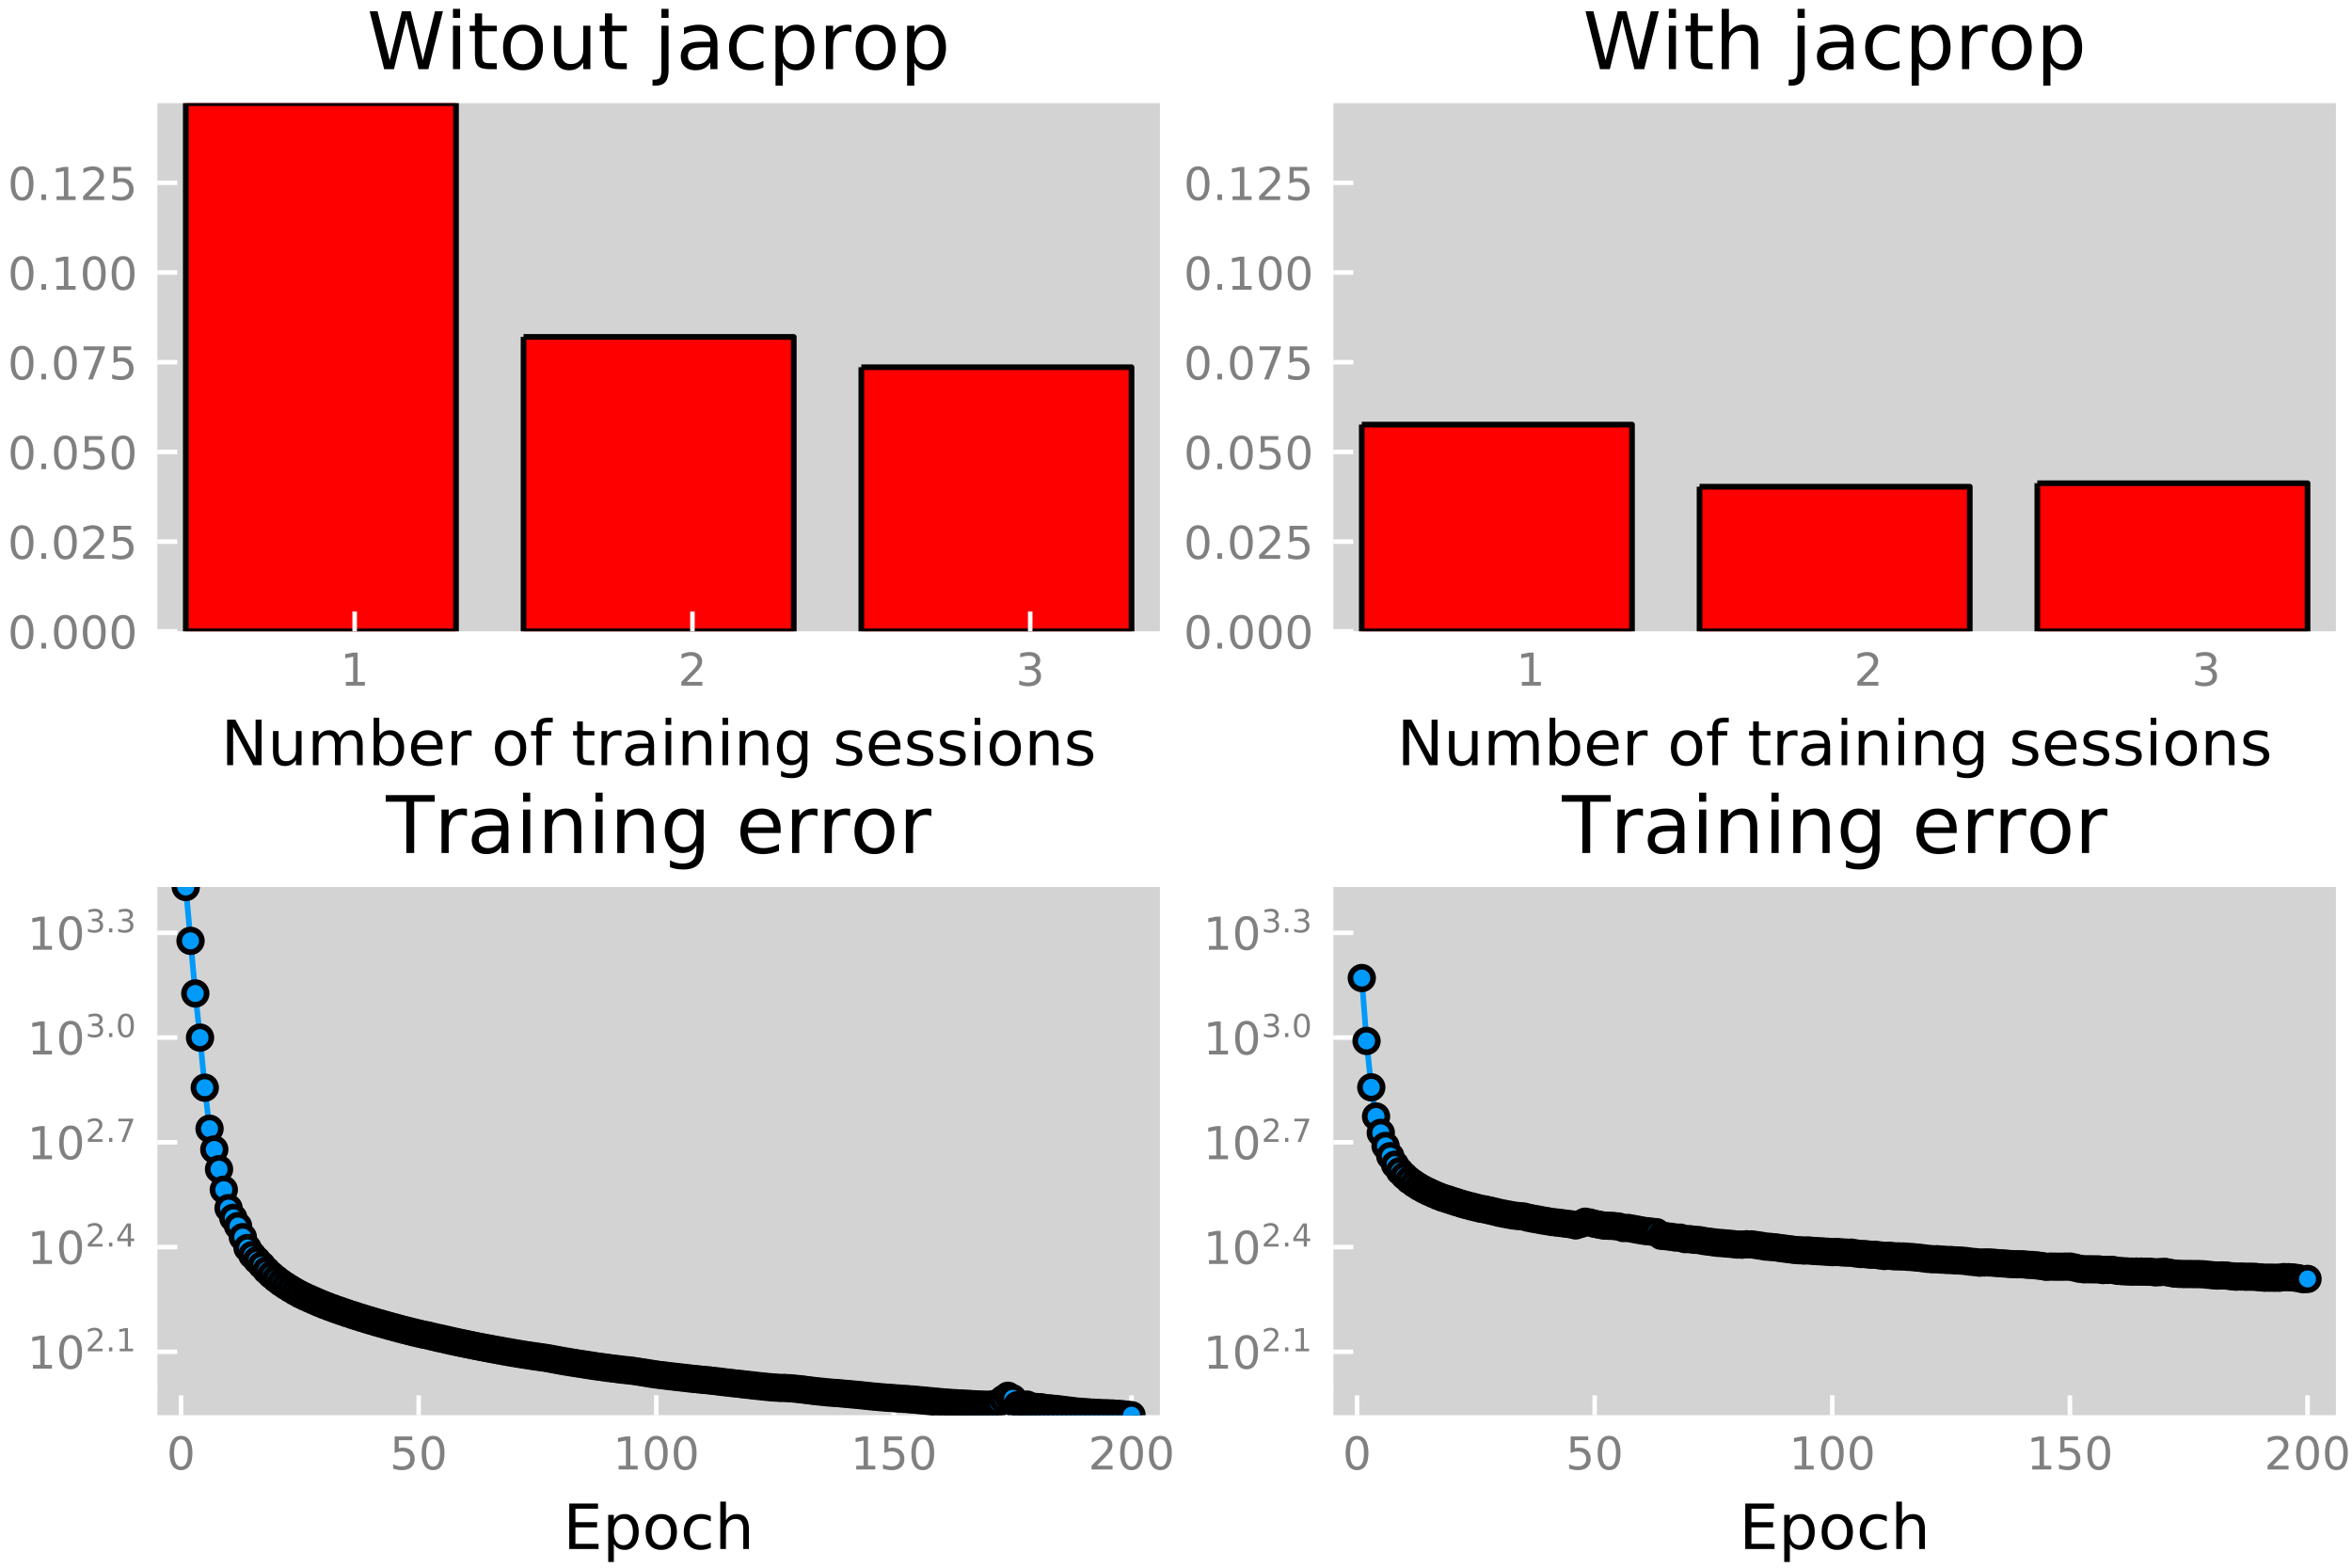 <?xml version="1.0" encoding="utf-8" standalone="no"?>
<!DOCTYPE svg PUBLIC "-//W3C//DTD SVG 1.1//EN"
  "http://www.w3.org/Graphics/SVG/1.1/DTD/svg11.dtd">
<!-- Created with matplotlib (http://matplotlib.org/) -->
<svg height="276.48pt" version="1.1" viewBox="0 0 414.72 276.48" width="414.72pt" xmlns="http://www.w3.org/2000/svg" xmlns:xlink="http://www.w3.org/1999/xlink">
 <defs>
  <style type="text/css">
*{stroke-linecap:butt;stroke-linejoin:round;}
  </style>
 </defs>
 <g id="figure_1">
  <g id="patch_1">
   <path d="M 0 276.48 
L 414.72 276.48 
L 414.72 0 
L 0 0 
z
" style="fill:#ffffff;"/>
  </g>
  <g id="axes_1">
   <g id="patch_2">
    <path d="M 27.755 111.345 
L 204.525 111.345 
L 204.525 18.195 
L 27.755 18.195 
z
" style="fill:#d3d3d3;"/>
   </g>
   <g id="patch_3">
    <path clip-path="url(#p511c96e166)" d="M 32.758 18.195 
L 32.758 111.345 
L 80.405 111.345 
L 80.405 18.195 
L 32.758 18.195 
" style="fill:#ff0000;stroke:#000000;stroke-linejoin:miter;"/>
   </g>
   <g id="patch_4">
    <path clip-path="url(#p511c96e166)" d="M 92.316 59.415 
L 92.316 111.345 
L 139.964 111.345 
L 139.964 59.415 
L 92.316 59.415 
" style="fill:#ff0000;stroke:#000000;stroke-linejoin:miter;"/>
   </g>
   <g id="patch_5">
    <path clip-path="url(#p511c96e166)" d="M 151.875 64.763 
L 151.875 111.345 
L 199.522 111.345 
L 199.522 64.763 
L 151.875 64.763 
" style="fill:#ff0000;stroke:#000000;stroke-linejoin:miter;"/>
   </g>
   <g id="matplotlib.axis_1">
    <g id="xtick_1">
     <g id="line2d_1">
      <defs>
       <path d="M 0 0 
L 0 -3.5 
" id="meff5352258" style="stroke:#ffffff;stroke-width:0.8;"/>
      </defs>
      <g>
       <use style="fill:#ffffff;stroke:#ffffff;stroke-width:0.8;" x="62.537" xlink:href="#meff5352258" y="111.345"/>
      </g>
     </g>
     <g id="text_1">
      <!-- 1 -->
      <defs>
       <path d="M 12.406 8.297 
L 28.516 8.297 
L 28.516 63.922 
L 10.984 60.406 
L 10.984 69.391 
L 28.422 72.906 
L 38.281 72.906 
L 38.281 8.297 
L 54.391 8.297 
L 54.391 0 
L 12.406 0 
z
" id="DejaVuSans-31"/>
      </defs>
      <g style="fill:#808080;" transform="translate(59.992 120.924)scale(0.08 -0.08)">
       <use xlink:href="#DejaVuSans-31"/>
      </g>
     </g>
    </g>
    <g id="xtick_2">
     <g id="line2d_2">
      <g>
       <use style="fill:#ffffff;stroke:#ffffff;stroke-width:0.8;" x="122.096" xlink:href="#meff5352258" y="111.345"/>
      </g>
     </g>
     <g id="text_2">
      <!-- 2 -->
      <defs>
       <path d="M 19.188 8.297 
L 53.609 8.297 
L 53.609 0 
L 7.328 0 
L 7.328 8.297 
Q 12.938 14.109 22.625 23.891 
Q 32.328 33.688 34.812 36.531 
Q 39.547 41.844 41.422 45.531 
Q 43.312 49.219 43.312 52.781 
Q 43.312 58.594 39.234 62.25 
Q 35.156 65.922 28.609 65.922 
Q 23.969 65.922 18.812 64.312 
Q 13.672 62.703 7.812 59.422 
L 7.812 69.391 
Q 13.766 71.781 18.938 73 
Q 24.125 74.219 28.422 74.219 
Q 39.75 74.219 46.484 68.547 
Q 53.219 62.891 53.219 53.422 
Q 53.219 48.922 51.531 44.891 
Q 49.859 40.875 45.406 35.406 
Q 44.188 33.984 37.641 27.219 
Q 31.109 20.453 19.188 8.297 
z
" id="DejaVuSans-32"/>
      </defs>
      <g style="fill:#808080;" transform="translate(119.551 120.924)scale(0.08 -0.08)">
       <use xlink:href="#DejaVuSans-32"/>
      </g>
     </g>
    </g>
    <g id="xtick_3">
     <g id="line2d_3">
      <g>
       <use style="fill:#ffffff;stroke:#ffffff;stroke-width:0.8;" x="181.655" xlink:href="#meff5352258" y="111.345"/>
      </g>
     </g>
     <g id="text_3">
      <!-- 3 -->
      <defs>
       <path d="M 40.578 39.312 
Q 47.656 37.797 51.625 33 
Q 55.609 28.219 55.609 21.188 
Q 55.609 10.406 48.188 4.484 
Q 40.766 -1.422 27.094 -1.422 
Q 22.516 -1.422 17.656 -0.516 
Q 12.797 0.391 7.625 2.203 
L 7.625 11.719 
Q 11.719 9.328 16.594 8.109 
Q 21.484 6.891 26.812 6.891 
Q 36.078 6.891 40.938 10.547 
Q 45.797 14.203 45.797 21.188 
Q 45.797 27.641 41.281 31.266 
Q 36.766 34.906 28.719 34.906 
L 20.219 34.906 
L 20.219 43.016 
L 29.109 43.016 
Q 36.375 43.016 40.234 45.922 
Q 44.094 48.828 44.094 54.297 
Q 44.094 59.906 40.109 62.906 
Q 36.141 65.922 28.719 65.922 
Q 24.656 65.922 20.016 65.031 
Q 15.375 64.156 9.812 62.312 
L 9.812 71.094 
Q 15.438 72.656 20.344 73.438 
Q 25.25 74.219 29.594 74.219 
Q 40.828 74.219 47.359 69.109 
Q 53.906 64.016 53.906 55.328 
Q 53.906 49.266 50.438 45.094 
Q 46.969 40.922 40.578 39.312 
z
" id="DejaVuSans-33"/>
      </defs>
      <g style="fill:#808080;" transform="translate(179.11 120.924)scale(0.08 -0.08)">
       <use xlink:href="#DejaVuSans-33"/>
      </g>
     </g>
    </g>
    <g id="text_4">
     <!-- Number of training sessions -->
     <defs>
      <path d="M 9.812 72.906 
L 23.094 72.906 
L 55.422 11.922 
L 55.422 72.906 
L 64.984 72.906 
L 64.984 0 
L 51.703 0 
L 19.391 60.984 
L 19.391 0 
L 9.812 0 
z
" id="DejaVuSans-4e"/>
      <path d="M 8.5 21.578 
L 8.5 54.688 
L 17.484 54.688 
L 17.484 21.922 
Q 17.484 14.156 20.5 10.266 
Q 23.531 6.391 29.594 6.391 
Q 36.859 6.391 41.078 11.031 
Q 45.312 15.672 45.312 23.688 
L 45.312 54.688 
L 54.297 54.688 
L 54.297 0 
L 45.312 0 
L 45.312 8.406 
Q 42.047 3.422 37.719 1 
Q 33.406 -1.422 27.688 -1.422 
Q 18.266 -1.422 13.375 4.438 
Q 8.5 10.297 8.5 21.578 
z
M 31.109 56 
z
" id="DejaVuSans-75"/>
      <path d="M 52 44.188 
Q 55.375 50.25 60.062 53.125 
Q 64.75 56 71.094 56 
Q 79.641 56 84.281 50.016 
Q 88.922 44.047 88.922 33.016 
L 88.922 0 
L 79.891 0 
L 79.891 32.719 
Q 79.891 40.578 77.094 44.375 
Q 74.312 48.188 68.609 48.188 
Q 61.625 48.188 57.562 43.547 
Q 53.516 38.922 53.516 30.906 
L 53.516 0 
L 44.484 0 
L 44.484 32.719 
Q 44.484 40.625 41.703 44.406 
Q 38.922 48.188 33.109 48.188 
Q 26.219 48.188 22.156 43.531 
Q 18.109 38.875 18.109 30.906 
L 18.109 0 
L 9.078 0 
L 9.078 54.688 
L 18.109 54.688 
L 18.109 46.188 
Q 21.188 51.219 25.484 53.609 
Q 29.781 56 35.688 56 
Q 41.656 56 45.828 52.969 
Q 50 49.953 52 44.188 
z
" id="DejaVuSans-6d"/>
      <path d="M 48.688 27.297 
Q 48.688 37.203 44.609 42.844 
Q 40.531 48.484 33.406 48.484 
Q 26.266 48.484 22.188 42.844 
Q 18.109 37.203 18.109 27.297 
Q 18.109 17.391 22.188 11.75 
Q 26.266 6.109 33.406 6.109 
Q 40.531 6.109 44.609 11.75 
Q 48.688 17.391 48.688 27.297 
z
M 18.109 46.391 
Q 20.953 51.266 25.266 53.625 
Q 29.594 56 35.594 56 
Q 45.562 56 51.781 48.094 
Q 58.016 40.188 58.016 27.297 
Q 58.016 14.406 51.781 6.484 
Q 45.562 -1.422 35.594 -1.422 
Q 29.594 -1.422 25.266 0.953 
Q 20.953 3.328 18.109 8.203 
L 18.109 0 
L 9.078 0 
L 9.078 75.984 
L 18.109 75.984 
z
" id="DejaVuSans-62"/>
      <path d="M 56.203 29.594 
L 56.203 25.203 
L 14.891 25.203 
Q 15.484 15.922 20.484 11.062 
Q 25.484 6.203 34.422 6.203 
Q 39.594 6.203 44.453 7.469 
Q 49.312 8.734 54.109 11.281 
L 54.109 2.781 
Q 49.266 0.734 44.188 -0.344 
Q 39.109 -1.422 33.891 -1.422 
Q 20.797 -1.422 13.156 6.188 
Q 5.516 13.812 5.516 26.812 
Q 5.516 40.234 12.766 48.109 
Q 20.016 56 32.328 56 
Q 43.359 56 49.781 48.891 
Q 56.203 41.797 56.203 29.594 
z
M 47.219 32.234 
Q 47.125 39.594 43.094 43.984 
Q 39.062 48.391 32.422 48.391 
Q 24.906 48.391 20.391 44.141 
Q 15.875 39.891 15.188 32.172 
z
" id="DejaVuSans-65"/>
      <path d="M 41.109 46.297 
Q 39.594 47.172 37.812 47.578 
Q 36.031 48 33.891 48 
Q 26.266 48 22.188 43.047 
Q 18.109 38.094 18.109 28.812 
L 18.109 0 
L 9.078 0 
L 9.078 54.688 
L 18.109 54.688 
L 18.109 46.188 
Q 20.953 51.172 25.484 53.578 
Q 30.031 56 36.531 56 
Q 37.453 56 38.578 55.875 
Q 39.703 55.766 41.062 55.516 
z
" id="DejaVuSans-72"/>
      <path id="DejaVuSans-20"/>
      <path d="M 30.609 48.391 
Q 23.391 48.391 19.188 42.75 
Q 14.984 37.109 14.984 27.297 
Q 14.984 17.484 19.156 11.844 
Q 23.344 6.203 30.609 6.203 
Q 37.797 6.203 41.984 11.859 
Q 46.188 17.531 46.188 27.297 
Q 46.188 37.016 41.984 42.703 
Q 37.797 48.391 30.609 48.391 
z
M 30.609 56 
Q 42.328 56 49.016 48.375 
Q 55.719 40.766 55.719 27.297 
Q 55.719 13.875 49.016 6.219 
Q 42.328 -1.422 30.609 -1.422 
Q 18.844 -1.422 12.172 6.219 
Q 5.516 13.875 5.516 27.297 
Q 5.516 40.766 12.172 48.375 
Q 18.844 56 30.609 56 
z
" id="DejaVuSans-6f"/>
      <path d="M 37.109 75.984 
L 37.109 68.5 
L 28.516 68.5 
Q 23.688 68.5 21.797 66.547 
Q 19.922 64.594 19.922 59.516 
L 19.922 54.688 
L 34.719 54.688 
L 34.719 47.703 
L 19.922 47.703 
L 19.922 0 
L 10.891 0 
L 10.891 47.703 
L 2.297 47.703 
L 2.297 54.688 
L 10.891 54.688 
L 10.891 58.5 
Q 10.891 67.625 15.141 71.797 
Q 19.391 75.984 28.609 75.984 
z
" id="DejaVuSans-66"/>
      <path d="M 18.312 70.219 
L 18.312 54.688 
L 36.812 54.688 
L 36.812 47.703 
L 18.312 47.703 
L 18.312 18.016 
Q 18.312 11.328 20.141 9.422 
Q 21.969 7.516 27.594 7.516 
L 36.812 7.516 
L 36.812 0 
L 27.594 0 
Q 17.188 0 13.234 3.875 
Q 9.281 7.766 9.281 18.016 
L 9.281 47.703 
L 2.688 47.703 
L 2.688 54.688 
L 9.281 54.688 
L 9.281 70.219 
z
" id="DejaVuSans-74"/>
      <path d="M 34.281 27.484 
Q 23.391 27.484 19.188 25 
Q 14.984 22.516 14.984 16.5 
Q 14.984 11.719 18.141 8.906 
Q 21.297 6.109 26.703 6.109 
Q 34.188 6.109 38.703 11.406 
Q 43.219 16.703 43.219 25.484 
L 43.219 27.484 
z
M 52.203 31.203 
L 52.203 0 
L 43.219 0 
L 43.219 8.297 
Q 40.141 3.328 35.547 0.953 
Q 30.953 -1.422 24.312 -1.422 
Q 15.922 -1.422 10.953 3.297 
Q 6 8.016 6 15.922 
Q 6 25.141 12.172 29.828 
Q 18.359 34.516 30.609 34.516 
L 43.219 34.516 
L 43.219 35.406 
Q 43.219 41.609 39.141 45 
Q 35.062 48.391 27.688 48.391 
Q 23 48.391 18.547 47.266 
Q 14.109 46.141 10.016 43.891 
L 10.016 52.203 
Q 14.938 54.109 19.578 55.047 
Q 24.219 56 28.609 56 
Q 40.484 56 46.344 49.844 
Q 52.203 43.703 52.203 31.203 
z
" id="DejaVuSans-61"/>
      <path d="M 9.422 54.688 
L 18.406 54.688 
L 18.406 0 
L 9.422 0 
z
M 9.422 75.984 
L 18.406 75.984 
L 18.406 64.594 
L 9.422 64.594 
z
" id="DejaVuSans-69"/>
      <path d="M 54.891 33.016 
L 54.891 0 
L 45.906 0 
L 45.906 32.719 
Q 45.906 40.484 42.875 44.328 
Q 39.844 48.188 33.797 48.188 
Q 26.516 48.188 22.312 43.547 
Q 18.109 38.922 18.109 30.906 
L 18.109 0 
L 9.078 0 
L 9.078 54.688 
L 18.109 54.688 
L 18.109 46.188 
Q 21.344 51.125 25.703 53.562 
Q 30.078 56 35.797 56 
Q 45.219 56 50.047 50.172 
Q 54.891 44.344 54.891 33.016 
z
" id="DejaVuSans-6e"/>
      <path d="M 45.406 27.984 
Q 45.406 37.75 41.375 43.109 
Q 37.359 48.484 30.078 48.484 
Q 22.859 48.484 18.828 43.109 
Q 14.797 37.75 14.797 27.984 
Q 14.797 18.266 18.828 12.891 
Q 22.859 7.516 30.078 7.516 
Q 37.359 7.516 41.375 12.891 
Q 45.406 18.266 45.406 27.984 
z
M 54.391 6.781 
Q 54.391 -7.172 48.188 -13.984 
Q 42 -20.797 29.203 -20.797 
Q 24.469 -20.797 20.266 -20.094 
Q 16.062 -19.391 12.109 -17.922 
L 12.109 -9.188 
Q 16.062 -11.328 19.922 -12.344 
Q 23.781 -13.375 27.781 -13.375 
Q 36.625 -13.375 41.016 -8.766 
Q 45.406 -4.156 45.406 5.172 
L 45.406 9.625 
Q 42.625 4.781 38.281 2.391 
Q 33.938 0 27.875 0 
Q 17.828 0 11.672 7.656 
Q 5.516 15.328 5.516 27.984 
Q 5.516 40.672 11.672 48.328 
Q 17.828 56 27.875 56 
Q 33.938 56 38.281 53.609 
Q 42.625 51.219 45.406 46.391 
L 45.406 54.688 
L 54.391 54.688 
z
" id="DejaVuSans-67"/>
      <path d="M 44.281 53.078 
L 44.281 44.578 
Q 40.484 46.531 36.375 47.5 
Q 32.281 48.484 27.875 48.484 
Q 21.188 48.484 17.844 46.438 
Q 14.5 44.391 14.5 40.281 
Q 14.5 37.156 16.891 35.375 
Q 19.281 33.594 26.516 31.984 
L 29.594 31.297 
Q 39.156 29.25 43.188 25.516 
Q 47.219 21.781 47.219 15.094 
Q 47.219 7.469 41.188 3.016 
Q 35.156 -1.422 24.609 -1.422 
Q 20.219 -1.422 15.453 -0.562 
Q 10.688 0.297 5.422 2 
L 5.422 11.281 
Q 10.406 8.688 15.234 7.391 
Q 20.062 6.109 24.812 6.109 
Q 31.156 6.109 34.562 8.281 
Q 37.984 10.453 37.984 14.406 
Q 37.984 18.062 35.516 20.016 
Q 33.062 21.969 24.703 23.781 
L 21.578 24.516 
Q 13.234 26.266 9.516 29.906 
Q 5.812 33.547 5.812 39.891 
Q 5.812 47.609 11.281 51.797 
Q 16.75 56 26.812 56 
Q 31.781 56 36.172 55.266 
Q 40.578 54.547 44.281 53.078 
z
" id="DejaVuSans-73"/>
     </defs>
     <g transform="translate(38.97 134.946)scale(0.11 -0.11)">
      <use xlink:href="#DejaVuSans-4e"/>
      <use x="74.805" xlink:href="#DejaVuSans-75"/>
      <use x="138.184" xlink:href="#DejaVuSans-6d"/>
      <use x="235.596" xlink:href="#DejaVuSans-62"/>
      <use x="299.072" xlink:href="#DejaVuSans-65"/>
      <use x="360.596" xlink:href="#DejaVuSans-72"/>
      <use x="401.709" xlink:href="#DejaVuSans-20"/>
      <use x="433.496" xlink:href="#DejaVuSans-6f"/>
      <use x="494.678" xlink:href="#DejaVuSans-66"/>
      <use x="529.883" xlink:href="#DejaVuSans-20"/>
      <use x="561.67" xlink:href="#DejaVuSans-74"/>
      <use x="600.879" xlink:href="#DejaVuSans-72"/>
      <use x="641.992" xlink:href="#DejaVuSans-61"/>
      <use x="703.271" xlink:href="#DejaVuSans-69"/>
      <use x="731.055" xlink:href="#DejaVuSans-6e"/>
      <use x="794.434" xlink:href="#DejaVuSans-69"/>
      <use x="822.217" xlink:href="#DejaVuSans-6e"/>
      <use x="885.596" xlink:href="#DejaVuSans-67"/>
      <use x="949.072" xlink:href="#DejaVuSans-20"/>
      <use x="980.859" xlink:href="#DejaVuSans-73"/>
      <use x="1032.959" xlink:href="#DejaVuSans-65"/>
      <use x="1094.482" xlink:href="#DejaVuSans-73"/>
      <use x="1146.582" xlink:href="#DejaVuSans-73"/>
      <use x="1198.682" xlink:href="#DejaVuSans-69"/>
      <use x="1226.465" xlink:href="#DejaVuSans-6f"/>
      <use x="1287.646" xlink:href="#DejaVuSans-6e"/>
      <use x="1351.025" xlink:href="#DejaVuSans-73"/>
     </g>
    </g>
   </g>
   <g id="matplotlib.axis_2">
    <g id="ytick_1">
     <g id="line2d_4">
      <defs>
       <path d="M 0 0 
L 3.5 0 
" id="mfd61ef6503" style="stroke:#ffffff;stroke-width:0.8;"/>
      </defs>
      <g>
       <use style="fill:#ffffff;stroke:#ffffff;stroke-width:0.8;" x="27.755" xlink:href="#mfd61ef6503" y="111.345"/>
      </g>
     </g>
     <g id="text_5">
      <!-- 0.000 -->
      <defs>
       <path d="M 31.781 66.406 
Q 24.172 66.406 20.328 58.906 
Q 16.5 51.422 16.5 36.375 
Q 16.5 21.391 20.328 13.891 
Q 24.172 6.391 31.781 6.391 
Q 39.453 6.391 43.281 13.891 
Q 47.125 21.391 47.125 36.375 
Q 47.125 51.422 43.281 58.906 
Q 39.453 66.406 31.781 66.406 
z
M 31.781 74.219 
Q 44.047 74.219 50.516 64.516 
Q 56.984 54.828 56.984 36.375 
Q 56.984 17.969 50.516 8.266 
Q 44.047 -1.422 31.781 -1.422 
Q 19.531 -1.422 13.062 8.266 
Q 6.594 17.969 6.594 36.375 
Q 6.594 54.828 13.062 64.516 
Q 19.531 74.219 31.781 74.219 
z
" id="DejaVuSans-30"/>
       <path d="M 10.688 12.406 
L 21 12.406 
L 21 0 
L 10.688 0 
z
" id="DejaVuSans-2e"/>
      </defs>
      <g style="fill:#808080;" transform="translate(1.352 114.385)scale(0.08 -0.08)">
       <use xlink:href="#DejaVuSans-30"/>
       <use x="63.623" xlink:href="#DejaVuSans-2e"/>
       <use x="95.41" xlink:href="#DejaVuSans-30"/>
       <use x="159.033" xlink:href="#DejaVuSans-30"/>
       <use x="222.656" xlink:href="#DejaVuSans-30"/>
      </g>
     </g>
    </g>
    <g id="ytick_2">
     <g id="line2d_5">
      <g>
       <use style="fill:#ffffff;stroke:#ffffff;stroke-width:0.8;" x="27.755" xlink:href="#mfd61ef6503" y="95.524"/>
      </g>
     </g>
     <g id="text_6">
      <!-- 0.025 -->
      <defs>
       <path d="M 10.797 72.906 
L 49.516 72.906 
L 49.516 64.594 
L 19.828 64.594 
L 19.828 46.734 
Q 21.969 47.469 24.109 47.828 
Q 26.266 48.188 28.422 48.188 
Q 40.625 48.188 47.75 41.5 
Q 54.891 34.812 54.891 23.391 
Q 54.891 11.625 47.562 5.094 
Q 40.234 -1.422 26.906 -1.422 
Q 22.312 -1.422 17.547 -0.641 
Q 12.797 0.141 7.719 1.703 
L 7.719 11.625 
Q 12.109 9.234 16.797 8.062 
Q 21.484 6.891 26.703 6.891 
Q 35.156 6.891 40.078 11.328 
Q 45.016 15.766 45.016 23.391 
Q 45.016 31 40.078 35.438 
Q 35.156 39.891 26.703 39.891 
Q 22.75 39.891 18.812 39.016 
Q 14.891 38.141 10.797 36.281 
z
" id="DejaVuSans-35"/>
      </defs>
      <g style="fill:#808080;" transform="translate(1.352 98.563)scale(0.08 -0.08)">
       <use xlink:href="#DejaVuSans-30"/>
       <use x="63.623" xlink:href="#DejaVuSans-2e"/>
       <use x="95.41" xlink:href="#DejaVuSans-30"/>
       <use x="159.033" xlink:href="#DejaVuSans-32"/>
       <use x="222.656" xlink:href="#DejaVuSans-35"/>
      </g>
     </g>
    </g>
    <g id="ytick_3">
     <g id="line2d_6">
      <g>
       <use style="fill:#ffffff;stroke:#ffffff;stroke-width:0.8;" x="27.755" xlink:href="#mfd61ef6503" y="79.702"/>
      </g>
     </g>
     <g id="text_7">
      <!-- 0.050 -->
      <g style="fill:#808080;" transform="translate(1.352 82.742)scale(0.08 -0.08)">
       <use xlink:href="#DejaVuSans-30"/>
       <use x="63.623" xlink:href="#DejaVuSans-2e"/>
       <use x="95.41" xlink:href="#DejaVuSans-30"/>
       <use x="159.033" xlink:href="#DejaVuSans-35"/>
       <use x="222.656" xlink:href="#DejaVuSans-30"/>
      </g>
     </g>
    </g>
    <g id="ytick_4">
     <g id="line2d_7">
      <g>
       <use style="fill:#ffffff;stroke:#ffffff;stroke-width:0.8;" x="27.755" xlink:href="#mfd61ef6503" y="63.881"/>
      </g>
     </g>
     <g id="text_8">
      <!-- 0.075 -->
      <defs>
       <path d="M 8.203 72.906 
L 55.078 72.906 
L 55.078 68.703 
L 28.609 0 
L 18.312 0 
L 43.219 64.594 
L 8.203 64.594 
z
" id="DejaVuSans-37"/>
      </defs>
      <g style="fill:#808080;" transform="translate(1.352 66.92)scale(0.08 -0.08)">
       <use xlink:href="#DejaVuSans-30"/>
       <use x="63.623" xlink:href="#DejaVuSans-2e"/>
       <use x="95.41" xlink:href="#DejaVuSans-30"/>
       <use x="159.033" xlink:href="#DejaVuSans-37"/>
       <use x="222.656" xlink:href="#DejaVuSans-35"/>
      </g>
     </g>
    </g>
    <g id="ytick_5">
     <g id="line2d_8">
      <g>
       <use style="fill:#ffffff;stroke:#ffffff;stroke-width:0.8;" x="27.755" xlink:href="#mfd61ef6503" y="48.059"/>
      </g>
     </g>
     <g id="text_9">
      <!-- 0.100 -->
      <g style="fill:#808080;" transform="translate(1.352 51.099)scale(0.08 -0.08)">
       <use xlink:href="#DejaVuSans-30"/>
       <use x="63.623" xlink:href="#DejaVuSans-2e"/>
       <use x="95.41" xlink:href="#DejaVuSans-31"/>
       <use x="159.033" xlink:href="#DejaVuSans-30"/>
       <use x="222.656" xlink:href="#DejaVuSans-30"/>
      </g>
     </g>
    </g>
    <g id="ytick_6">
     <g id="line2d_9">
      <g>
       <use style="fill:#ffffff;stroke:#ffffff;stroke-width:0.8;" x="27.755" xlink:href="#mfd61ef6503" y="32.238"/>
      </g>
     </g>
     <g id="text_10">
      <!-- 0.125 -->
      <g style="fill:#808080;" transform="translate(1.352 35.277)scale(0.08 -0.08)">
       <use xlink:href="#DejaVuSans-30"/>
       <use x="63.623" xlink:href="#DejaVuSans-2e"/>
       <use x="95.41" xlink:href="#DejaVuSans-31"/>
       <use x="159.033" xlink:href="#DejaVuSans-32"/>
       <use x="222.656" xlink:href="#DejaVuSans-35"/>
      </g>
     </g>
    </g>
   </g>
   <g id="text_11">
    <!-- Witout jacprop -->
    <defs>
     <path d="M 3.328 72.906 
L 13.281 72.906 
L 28.609 11.281 
L 43.891 72.906 
L 54.984 72.906 
L 70.312 11.281 
L 85.594 72.906 
L 95.609 72.906 
L 77.297 0 
L 64.891 0 
L 49.516 63.281 
L 33.984 0 
L 21.578 0 
z
" id="DejaVuSans-57"/>
     <path d="M 9.422 54.688 
L 18.406 54.688 
L 18.406 -0.984 
Q 18.406 -11.422 14.422 -16.109 
Q 10.453 -20.797 1.609 -20.797 
L -1.812 -20.797 
L -1.812 -13.188 
L 0.594 -13.188 
Q 5.719 -13.188 7.562 -10.812 
Q 9.422 -8.453 9.422 -0.984 
z
M 9.422 75.984 
L 18.406 75.984 
L 18.406 64.594 
L 9.422 64.594 
z
" id="DejaVuSans-6a"/>
     <path d="M 48.781 52.594 
L 48.781 44.188 
Q 44.969 46.297 41.141 47.344 
Q 37.312 48.391 33.406 48.391 
Q 24.656 48.391 19.812 42.844 
Q 14.984 37.312 14.984 27.297 
Q 14.984 17.281 19.812 11.734 
Q 24.656 6.203 33.406 6.203 
Q 37.312 6.203 41.141 7.25 
Q 44.969 8.297 48.781 10.406 
L 48.781 2.094 
Q 45.016 0.344 40.984 -0.531 
Q 36.969 -1.422 32.422 -1.422 
Q 20.062 -1.422 12.781 6.344 
Q 5.516 14.109 5.516 27.297 
Q 5.516 40.672 12.859 48.328 
Q 20.219 56 33.016 56 
Q 37.156 56 41.109 55.141 
Q 45.062 54.297 48.781 52.594 
z
" id="DejaVuSans-63"/>
     <path d="M 18.109 8.203 
L 18.109 -20.797 
L 9.078 -20.797 
L 9.078 54.688 
L 18.109 54.688 
L 18.109 46.391 
Q 20.953 51.266 25.266 53.625 
Q 29.594 56 35.594 56 
Q 45.562 56 51.781 48.094 
Q 58.016 40.188 58.016 27.297 
Q 58.016 14.406 51.781 6.484 
Q 45.562 -1.422 35.594 -1.422 
Q 29.594 -1.422 25.266 0.953 
Q 20.953 3.328 18.109 8.203 
z
M 48.688 27.297 
Q 48.688 37.203 44.609 42.844 
Q 40.531 48.484 33.406 48.484 
Q 26.266 48.484 22.188 42.844 
Q 18.109 37.203 18.109 27.297 
Q 18.109 17.391 22.188 11.75 
Q 26.266 6.109 33.406 6.109 
Q 40.531 6.109 44.609 11.75 
Q 48.688 17.391 48.688 27.297 
z
" id="DejaVuSans-70"/>
    </defs>
    <g transform="translate(64.714 12.195)scale(0.14 -0.14)">
     <use xlink:href="#DejaVuSans-57"/>
     <use x="98.846" xlink:href="#DejaVuSans-69"/>
     <use x="126.629" xlink:href="#DejaVuSans-74"/>
     <use x="165.838" xlink:href="#DejaVuSans-6f"/>
     <use x="227.02" xlink:href="#DejaVuSans-75"/>
     <use x="290.398" xlink:href="#DejaVuSans-74"/>
     <use x="329.607" xlink:href="#DejaVuSans-20"/>
     <use x="361.395" xlink:href="#DejaVuSans-6a"/>
     <use x="389.178" xlink:href="#DejaVuSans-61"/>
     <use x="450.457" xlink:href="#DejaVuSans-63"/>
     <use x="505.438" xlink:href="#DejaVuSans-70"/>
     <use x="568.914" xlink:href="#DejaVuSans-72"/>
     <use x="609.996" xlink:href="#DejaVuSans-6f"/>
     <use x="671.178" xlink:href="#DejaVuSans-70"/>
    </g>
   </g>
  </g>
  <g id="axes_2">
   <g id="patch_6">
    <path d="M 235.115 111.345 
L 411.885 111.345 
L 411.885 18.195 
L 235.115 18.195 
z
" style="fill:#d3d3d3;"/>
   </g>
   <g id="matplotlib.axis_3">
    <g id="xtick_4">
     <g id="line2d_10">
      <g>
       <use style="fill:#ffffff;stroke:#ffffff;stroke-width:0.8;" x="269.897" xlink:href="#meff5352258" y="111.345"/>
      </g>
     </g>
     <g id="text_12">
      <!-- 1 -->
      <g style="fill:#808080;" transform="translate(267.352 120.924)scale(0.08 -0.08)">
       <use xlink:href="#DejaVuSans-31"/>
      </g>
     </g>
    </g>
    <g id="xtick_5">
     <g id="line2d_11">
      <g>
       <use style="fill:#ffffff;stroke:#ffffff;stroke-width:0.8;" x="329.456" xlink:href="#meff5352258" y="111.345"/>
      </g>
     </g>
     <g id="text_13">
      <!-- 2 -->
      <g style="fill:#808080;" transform="translate(326.911 120.924)scale(0.08 -0.08)">
       <use xlink:href="#DejaVuSans-32"/>
      </g>
     </g>
    </g>
    <g id="xtick_6">
     <g id="line2d_12">
      <g>
       <use style="fill:#ffffff;stroke:#ffffff;stroke-width:0.8;" x="389.015" xlink:href="#meff5352258" y="111.345"/>
      </g>
     </g>
     <g id="text_14">
      <!-- 3 -->
      <g style="fill:#808080;" transform="translate(386.47 120.924)scale(0.08 -0.08)">
       <use xlink:href="#DejaVuSans-33"/>
      </g>
     </g>
    </g>
    <g id="text_15">
     <!-- Number of training sessions -->
     <g transform="translate(246.33 134.946)scale(0.11 -0.11)">
      <use xlink:href="#DejaVuSans-4e"/>
      <use x="74.805" xlink:href="#DejaVuSans-75"/>
      <use x="138.184" xlink:href="#DejaVuSans-6d"/>
      <use x="235.596" xlink:href="#DejaVuSans-62"/>
      <use x="299.072" xlink:href="#DejaVuSans-65"/>
      <use x="360.596" xlink:href="#DejaVuSans-72"/>
      <use x="401.709" xlink:href="#DejaVuSans-20"/>
      <use x="433.496" xlink:href="#DejaVuSans-6f"/>
      <use x="494.678" xlink:href="#DejaVuSans-66"/>
      <use x="529.883" xlink:href="#DejaVuSans-20"/>
      <use x="561.67" xlink:href="#DejaVuSans-74"/>
      <use x="600.879" xlink:href="#DejaVuSans-72"/>
      <use x="641.992" xlink:href="#DejaVuSans-61"/>
      <use x="703.271" xlink:href="#DejaVuSans-69"/>
      <use x="731.055" xlink:href="#DejaVuSans-6e"/>
      <use x="794.434" xlink:href="#DejaVuSans-69"/>
      <use x="822.217" xlink:href="#DejaVuSans-6e"/>
      <use x="885.596" xlink:href="#DejaVuSans-67"/>
      <use x="949.072" xlink:href="#DejaVuSans-20"/>
      <use x="980.859" xlink:href="#DejaVuSans-73"/>
      <use x="1032.959" xlink:href="#DejaVuSans-65"/>
      <use x="1094.482" xlink:href="#DejaVuSans-73"/>
      <use x="1146.582" xlink:href="#DejaVuSans-73"/>
      <use x="1198.682" xlink:href="#DejaVuSans-69"/>
      <use x="1226.465" xlink:href="#DejaVuSans-6f"/>
      <use x="1287.646" xlink:href="#DejaVuSans-6e"/>
      <use x="1351.025" xlink:href="#DejaVuSans-73"/>
     </g>
    </g>
   </g>
   <g id="matplotlib.axis_4">
    <g id="ytick_7">
     <g id="line2d_13">
      <g>
       <use style="fill:#ffffff;stroke:#ffffff;stroke-width:0.8;" x="235.115" xlink:href="#mfd61ef6503" y="111.345"/>
      </g>
     </g>
     <g id="text_16">
      <!-- 0.000 -->
      <g style="fill:#808080;" transform="translate(208.712 114.385)scale(0.08 -0.08)">
       <use xlink:href="#DejaVuSans-30"/>
       <use x="63.623" xlink:href="#DejaVuSans-2e"/>
       <use x="95.41" xlink:href="#DejaVuSans-30"/>
       <use x="159.033" xlink:href="#DejaVuSans-30"/>
       <use x="222.656" xlink:href="#DejaVuSans-30"/>
      </g>
     </g>
    </g>
    <g id="ytick_8">
     <g id="line2d_14">
      <g>
       <use style="fill:#ffffff;stroke:#ffffff;stroke-width:0.8;" x="235.115" xlink:href="#mfd61ef6503" y="95.524"/>
      </g>
     </g>
     <g id="text_17">
      <!-- 0.025 -->
      <g style="fill:#808080;" transform="translate(208.712 98.563)scale(0.08 -0.08)">
       <use xlink:href="#DejaVuSans-30"/>
       <use x="63.623" xlink:href="#DejaVuSans-2e"/>
       <use x="95.41" xlink:href="#DejaVuSans-30"/>
       <use x="159.033" xlink:href="#DejaVuSans-32"/>
       <use x="222.656" xlink:href="#DejaVuSans-35"/>
      </g>
     </g>
    </g>
    <g id="ytick_9">
     <g id="line2d_15">
      <g>
       <use style="fill:#ffffff;stroke:#ffffff;stroke-width:0.8;" x="235.115" xlink:href="#mfd61ef6503" y="79.702"/>
      </g>
     </g>
     <g id="text_18">
      <!-- 0.050 -->
      <g style="fill:#808080;" transform="translate(208.712 82.742)scale(0.08 -0.08)">
       <use xlink:href="#DejaVuSans-30"/>
       <use x="63.623" xlink:href="#DejaVuSans-2e"/>
       <use x="95.41" xlink:href="#DejaVuSans-30"/>
       <use x="159.033" xlink:href="#DejaVuSans-35"/>
       <use x="222.656" xlink:href="#DejaVuSans-30"/>
      </g>
     </g>
    </g>
    <g id="ytick_10">
     <g id="line2d_16">
      <g>
       <use style="fill:#ffffff;stroke:#ffffff;stroke-width:0.8;" x="235.115" xlink:href="#mfd61ef6503" y="63.881"/>
      </g>
     </g>
     <g id="text_19">
      <!-- 0.075 -->
      <g style="fill:#808080;" transform="translate(208.712 66.92)scale(0.08 -0.08)">
       <use xlink:href="#DejaVuSans-30"/>
       <use x="63.623" xlink:href="#DejaVuSans-2e"/>
       <use x="95.41" xlink:href="#DejaVuSans-30"/>
       <use x="159.033" xlink:href="#DejaVuSans-37"/>
       <use x="222.656" xlink:href="#DejaVuSans-35"/>
      </g>
     </g>
    </g>
    <g id="ytick_11">
     <g id="line2d_17">
      <g>
       <use style="fill:#ffffff;stroke:#ffffff;stroke-width:0.8;" x="235.115" xlink:href="#mfd61ef6503" y="48.059"/>
      </g>
     </g>
     <g id="text_20">
      <!-- 0.100 -->
      <g style="fill:#808080;" transform="translate(208.712 51.099)scale(0.08 -0.08)">
       <use xlink:href="#DejaVuSans-30"/>
       <use x="63.623" xlink:href="#DejaVuSans-2e"/>
       <use x="95.41" xlink:href="#DejaVuSans-31"/>
       <use x="159.033" xlink:href="#DejaVuSans-30"/>
       <use x="222.656" xlink:href="#DejaVuSans-30"/>
      </g>
     </g>
    </g>
    <g id="ytick_12">
     <g id="line2d_18">
      <g>
       <use style="fill:#ffffff;stroke:#ffffff;stroke-width:0.8;" x="235.115" xlink:href="#mfd61ef6503" y="32.238"/>
      </g>
     </g>
     <g id="text_21">
      <!-- 0.125 -->
      <g style="fill:#808080;" transform="translate(208.712 35.277)scale(0.08 -0.08)">
       <use xlink:href="#DejaVuSans-30"/>
       <use x="63.623" xlink:href="#DejaVuSans-2e"/>
       <use x="95.41" xlink:href="#DejaVuSans-31"/>
       <use x="159.033" xlink:href="#DejaVuSans-32"/>
       <use x="222.656" xlink:href="#DejaVuSans-35"/>
      </g>
     </g>
    </g>
   </g>
   <g id="patch_7">
    <path clip-path="url(#pdaa47c09de)" d="M 240.118 74.885 
L 240.118 111.345 
L 287.765 111.345 
L 287.765 74.885 
L 240.118 74.885 
" style="fill:#ff0000;stroke:#000000;stroke-linejoin:miter;"/>
   </g>
   <g id="patch_8">
    <path clip-path="url(#pdaa47c09de)" d="M 299.676 85.837 
L 299.676 111.345 
L 347.324 111.345 
L 347.324 85.837 
L 299.676 85.837 
" style="fill:#ff0000;stroke:#000000;stroke-linejoin:miter;"/>
   </g>
   <g id="patch_9">
    <path clip-path="url(#pdaa47c09de)" d="M 359.235 85.225 
L 359.235 111.345 
L 406.882 111.345 
L 406.882 85.225 
L 359.235 85.225 
" style="fill:#ff0000;stroke:#000000;stroke-linejoin:miter;"/>
   </g>
   <g id="text_22">
    <!-- With jacprop -->
    <defs>
     <path d="M 54.891 33.016 
L 54.891 0 
L 45.906 0 
L 45.906 32.719 
Q 45.906 40.484 42.875 44.328 
Q 39.844 48.188 33.797 48.188 
Q 26.516 48.188 22.312 43.547 
Q 18.109 38.922 18.109 30.906 
L 18.109 0 
L 9.078 0 
L 9.078 75.984 
L 18.109 75.984 
L 18.109 46.188 
Q 21.344 51.125 25.703 53.562 
Q 30.078 56 35.797 56 
Q 45.219 56 50.047 50.172 
Q 54.891 44.344 54.891 33.016 
z
" id="DejaVuSans-68"/>
    </defs>
    <g transform="translate(279.101 12.195)scale(0.14 -0.14)">
     <use xlink:href="#DejaVuSans-57"/>
     <use x="98.846" xlink:href="#DejaVuSans-69"/>
     <use x="126.629" xlink:href="#DejaVuSans-74"/>
     <use x="165.838" xlink:href="#DejaVuSans-68"/>
     <use x="229.217" xlink:href="#DejaVuSans-20"/>
     <use x="261.004" xlink:href="#DejaVuSans-6a"/>
     <use x="288.787" xlink:href="#DejaVuSans-61"/>
     <use x="350.066" xlink:href="#DejaVuSans-63"/>
     <use x="405.047" xlink:href="#DejaVuSans-70"/>
     <use x="468.523" xlink:href="#DejaVuSans-72"/>
     <use x="509.605" xlink:href="#DejaVuSans-6f"/>
     <use x="570.787" xlink:href="#DejaVuSans-70"/>
    </g>
   </g>
  </g>
  <g id="axes_3">
   <g id="patch_10">
    <path d="M 27.755 249.585 
L 204.525 249.585 
L 204.525 156.435 
L 27.755 156.435 
z
" style="fill:#d3d3d3;"/>
   </g>
   <g id="matplotlib.axis_5">
    <g id="xtick_7">
     <g id="line2d_19">
      <g>
       <use style="fill:#ffffff;stroke:#ffffff;stroke-width:0.8;" x="31.92" xlink:href="#meff5352258" y="249.585"/>
      </g>
     </g>
     <g id="text_23">
      <!-- 0 -->
      <g style="fill:#808080;" transform="translate(29.375 259.164)scale(0.08 -0.08)">
       <use xlink:href="#DejaVuSans-30"/>
      </g>
     </g>
    </g>
    <g id="xtick_8">
     <g id="line2d_20">
      <g>
       <use style="fill:#ffffff;stroke:#ffffff;stroke-width:0.8;" x="73.82" xlink:href="#meff5352258" y="249.585"/>
      </g>
     </g>
     <g id="text_24">
      <!-- 50 -->
      <g style="fill:#808080;" transform="translate(68.73 259.164)scale(0.08 -0.08)">
       <use xlink:href="#DejaVuSans-35"/>
       <use x="63.623" xlink:href="#DejaVuSans-30"/>
      </g>
     </g>
    </g>
    <g id="xtick_9">
     <g id="line2d_21">
      <g>
       <use style="fill:#ffffff;stroke:#ffffff;stroke-width:0.8;" x="115.721" xlink:href="#meff5352258" y="249.585"/>
      </g>
     </g>
     <g id="text_25">
      <!-- 100 -->
      <g style="fill:#808080;" transform="translate(108.086 259.164)scale(0.08 -0.08)">
       <use xlink:href="#DejaVuSans-31"/>
       <use x="63.623" xlink:href="#DejaVuSans-30"/>
       <use x="127.246" xlink:href="#DejaVuSans-30"/>
      </g>
     </g>
    </g>
    <g id="xtick_10">
     <g id="line2d_22">
      <g>
       <use style="fill:#ffffff;stroke:#ffffff;stroke-width:0.8;" x="157.622" xlink:href="#meff5352258" y="249.585"/>
      </g>
     </g>
     <g id="text_26">
      <!-- 150 -->
      <g style="fill:#808080;" transform="translate(149.987 259.164)scale(0.08 -0.08)">
       <use xlink:href="#DejaVuSans-31"/>
       <use x="63.623" xlink:href="#DejaVuSans-35"/>
       <use x="127.246" xlink:href="#DejaVuSans-30"/>
      </g>
     </g>
    </g>
    <g id="xtick_11">
     <g id="line2d_23">
      <g>
       <use style="fill:#ffffff;stroke:#ffffff;stroke-width:0.8;" x="199.522" xlink:href="#meff5352258" y="249.585"/>
      </g>
     </g>
     <g id="text_27">
      <!-- 200 -->
      <g style="fill:#808080;" transform="translate(191.887 259.164)scale(0.08 -0.08)">
       <use xlink:href="#DejaVuSans-32"/>
       <use x="63.623" xlink:href="#DejaVuSans-30"/>
       <use x="127.246" xlink:href="#DejaVuSans-30"/>
      </g>
     </g>
    </g>
    <g id="text_28">
     <!-- Epoch -->
     <defs>
      <path d="M 9.812 72.906 
L 55.906 72.906 
L 55.906 64.594 
L 19.672 64.594 
L 19.672 43.016 
L 54.391 43.016 
L 54.391 34.719 
L 19.672 34.719 
L 19.672 8.297 
L 56.781 8.297 
L 56.781 0 
L 9.812 0 
z
" id="DejaVuSans-45"/>
     </defs>
     <g transform="translate(99.298 273.186)scale(0.11 -0.11)">
      <use xlink:href="#DejaVuSans-45"/>
      <use x="63.184" xlink:href="#DejaVuSans-70"/>
      <use x="126.66" xlink:href="#DejaVuSans-6f"/>
      <use x="187.842" xlink:href="#DejaVuSans-63"/>
      <use x="242.822" xlink:href="#DejaVuSans-68"/>
     </g>
    </g>
   </g>
   <g id="matplotlib.axis_6">
    <g id="ytick_13">
     <g id="line2d_24">
      <g>
       <use style="fill:#ffffff;stroke:#ffffff;stroke-width:0.8;" x="27.755" xlink:href="#mfd61ef6503" y="238.404"/>
      </g>
     </g>
     <g id="text_29">
      <!-- $10^{2.1}$ -->
      <g style="fill:#808080;" transform="translate(4.815 241.443)scale(0.08 -0.08)">
       <use transform="translate(0 0.766)" xlink:href="#DejaVuSans-31"/>
       <use transform="translate(63.623 0.766)" xlink:href="#DejaVuSans-30"/>
       <use transform="translate(128.203 39.047)scale(0.7)" xlink:href="#DejaVuSans-32"/>
       <use transform="translate(172.739 39.047)scale(0.7)" xlink:href="#DejaVuSans-2e"/>
       <use transform="translate(194.99 39.047)scale(0.7)" xlink:href="#DejaVuSans-31"/>
      </g>
     </g>
    </g>
    <g id="ytick_14">
     <g id="line2d_25">
      <g>
       <use style="fill:#ffffff;stroke:#ffffff;stroke-width:0.8;" x="27.755" xlink:href="#mfd61ef6503" y="219.931"/>
      </g>
     </g>
     <g id="text_30">
      <!-- $10^{2.4}$ -->
      <defs>
       <path d="M 37.797 64.312 
L 12.891 25.391 
L 37.797 25.391 
z
M 35.203 72.906 
L 47.609 72.906 
L 47.609 25.391 
L 58.016 25.391 
L 58.016 17.188 
L 47.609 17.188 
L 47.609 0 
L 37.797 0 
L 37.797 17.188 
L 4.891 17.188 
L 4.891 26.703 
z
" id="DejaVuSans-34"/>
      </defs>
      <g style="fill:#808080;" transform="translate(4.815 222.971)scale(0.08 -0.08)">
       <use transform="translate(0 0.766)" xlink:href="#DejaVuSans-31"/>
       <use transform="translate(63.623 0.766)" xlink:href="#DejaVuSans-30"/>
       <use transform="translate(128.203 39.047)scale(0.7)" xlink:href="#DejaVuSans-32"/>
       <use transform="translate(172.739 39.047)scale(0.7)" xlink:href="#DejaVuSans-2e"/>
       <use transform="translate(194.99 39.047)scale(0.7)" xlink:href="#DejaVuSans-34"/>
      </g>
     </g>
    </g>
    <g id="ytick_15">
     <g id="line2d_26">
      <g>
       <use style="fill:#ffffff;stroke:#ffffff;stroke-width:0.8;" x="27.755" xlink:href="#mfd61ef6503" y="201.459"/>
      </g>
     </g>
     <g id="text_31">
      <!-- $10^{2.7}$ -->
      <g style="fill:#808080;" transform="translate(4.815 204.498)scale(0.08 -0.08)">
       <use transform="translate(0 0.766)" xlink:href="#DejaVuSans-31"/>
       <use transform="translate(63.623 0.766)" xlink:href="#DejaVuSans-30"/>
       <use transform="translate(128.203 39.047)scale(0.7)" xlink:href="#DejaVuSans-32"/>
       <use transform="translate(172.739 39.047)scale(0.7)" xlink:href="#DejaVuSans-2e"/>
       <use transform="translate(194.914 39.047)scale(0.7)" xlink:href="#DejaVuSans-37"/>
      </g>
     </g>
    </g>
    <g id="ytick_16">
     <g id="line2d_27">
      <g>
       <use style="fill:#ffffff;stroke:#ffffff;stroke-width:0.8;" x="27.755" xlink:href="#mfd61ef6503" y="182.987"/>
      </g>
     </g>
     <g id="text_32">
      <!-- $10^{3.0}$ -->
      <g style="fill:#808080;" transform="translate(4.815 186.026)scale(0.08 -0.08)">
       <use transform="translate(0 0.766)" xlink:href="#DejaVuSans-31"/>
       <use transform="translate(63.623 0.766)" xlink:href="#DejaVuSans-30"/>
       <use transform="translate(128.203 39.047)scale(0.7)" xlink:href="#DejaVuSans-33"/>
       <use transform="translate(172.739 39.047)scale(0.7)" xlink:href="#DejaVuSans-2e"/>
       <use transform="translate(194.99 39.047)scale(0.7)" xlink:href="#DejaVuSans-30"/>
      </g>
     </g>
    </g>
    <g id="ytick_17">
     <g id="line2d_28">
      <g>
       <use style="fill:#ffffff;stroke:#ffffff;stroke-width:0.8;" x="27.755" xlink:href="#mfd61ef6503" y="164.514"/>
      </g>
     </g>
     <g id="text_33">
      <!-- $10^{3.3}$ -->
      <g style="fill:#808080;" transform="translate(4.815 167.554)scale(0.08 -0.08)">
       <use transform="translate(0 0.766)" xlink:href="#DejaVuSans-31"/>
       <use transform="translate(63.623 0.766)" xlink:href="#DejaVuSans-30"/>
       <use transform="translate(128.203 39.047)scale(0.7)" xlink:href="#DejaVuSans-33"/>
       <use transform="translate(172.739 39.047)scale(0.7)" xlink:href="#DejaVuSans-2e"/>
       <use transform="translate(194.99 39.047)scale(0.7)" xlink:href="#DejaVuSans-33"/>
      </g>
     </g>
    </g>
    <g id="ytick_18">
     <g id="line2d_29">
      <defs>
       <path d="M 0 0 
L -2 0 
" id="maa21f34c1b" style="stroke:#ffffff;stroke-width:0.6;"/>
      </defs>
      <g>
       <use style="fill:#ffffff;stroke:#ffffff;stroke-width:0.6;" x="27.755" xlink:href="#maa21f34c1b" y="244.561"/>
      </g>
     </g>
    </g>
    <g id="ytick_19">
     <g id="line2d_30">
      <g>
       <use style="fill:#ffffff;stroke:#ffffff;stroke-width:0.6;" x="27.755" xlink:href="#maa21f34c1b" y="182.987"/>
      </g>
     </g>
    </g>
   </g>
   <g id="line2d_31">
    <path clip-path="url(#p55d14e552b)" d="M 32.758 156.435 
L 34.434 175.212 
L 35.272 182.997 
L 36.11 191.828 
L 36.948 199.064 
L 39.462 209.82 
L 40.3 213.074 
L 41.138 214.784 
L 41.976 216.227 
L 43.652 220.101 
L 44.49 221.346 
L 47.842 224.861 
L 49.518 226.194 
L 52.032 227.777 
L 53.708 228.651 
L 57.898 230.43 
L 62.088 231.888 
L 67.116 233.417 
L 72.982 234.982 
L 81.362 236.861 
L 88.067 238.172 
L 93.933 239.154 
L 98.123 239.824 
L 103.151 240.658 
L 109.855 241.578 
L 113.207 242.017 
L 118.235 242.721 
L 134.157 244.485 
L 137.509 244.774 
L 140.023 244.892 
L 150.08 245.902 
L 168.516 247.466 
L 174.382 247.745 
L 175.22 247.648 
L 176.058 247.375 
L 177.734 246.161 
L 178.572 246.614 
L 179.41 247.807 
L 180.248 247.843 
L 181.086 247.718 
L 181.924 248.06 
L 194.494 249.23 
L 197.846 249.4 
L 199.522 249.585 
L 199.522 249.585 
" style="fill:none;stroke:#009afa;stroke-linecap:round;"/>
   </g>
   <g id="text_34">
    <!-- Training error -->
    <defs>
     <path d="M -0.297 72.906 
L 61.375 72.906 
L 61.375 64.594 
L 35.5 64.594 
L 35.5 0 
L 25.594 0 
L 25.594 64.594 
L -0.297 64.594 
z
" id="DejaVuSans-54"/>
    </defs>
    <g transform="translate(68.062 150.435)scale(0.14 -0.14)">
     <use xlink:href="#DejaVuSans-54"/>
     <use x="60.865" xlink:href="#DejaVuSans-72"/>
     <use x="101.979" xlink:href="#DejaVuSans-61"/>
     <use x="163.258" xlink:href="#DejaVuSans-69"/>
     <use x="191.041" xlink:href="#DejaVuSans-6e"/>
     <use x="254.42" xlink:href="#DejaVuSans-69"/>
     <use x="282.203" xlink:href="#DejaVuSans-6e"/>
     <use x="345.582" xlink:href="#DejaVuSans-67"/>
     <use x="409.059" xlink:href="#DejaVuSans-20"/>
     <use x="440.846" xlink:href="#DejaVuSans-65"/>
     <use x="502.369" xlink:href="#DejaVuSans-72"/>
     <use x="543.467" xlink:href="#DejaVuSans-72"/>
     <use x="584.549" xlink:href="#DejaVuSans-6f"/>
     <use x="645.73" xlink:href="#DejaVuSans-72"/>
    </g>
   </g>
   <g id="PathCollection_1">
    <defs>
     <path d="M 0 2 
C 0.53 2 1.039 1.789 1.414 1.414 
C 1.789 1.039 2 0.53 2 0 
C 2 -0.53 1.789 -1.039 1.414 -1.414 
C 1.039 -1.789 0.53 -2 0 -2 
C -0.53 -2 -1.039 -1.789 -1.414 -1.414 
C -1.789 -1.039 -2 -0.53 -2 0 
C -2 0.53 -1.789 1.039 -1.414 1.414 
C -1.039 1.789 -0.53 2 0 2 
z
" id="mfa91c81f46" style="stroke:#000000;"/>
    </defs>
    <g clip-path="url(#p55d14e552b)">
     <use style="fill:#009afa;stroke:#000000;" x="32.758" xlink:href="#mfa91c81f46" y="156.435"/>
     <use style="fill:#009afa;stroke:#000000;" x="33.596" xlink:href="#mfa91c81f46" y="165.927"/>
     <use style="fill:#009afa;stroke:#000000;" x="34.434" xlink:href="#mfa91c81f46" y="175.212"/>
     <use style="fill:#009afa;stroke:#000000;" x="35.272" xlink:href="#mfa91c81f46" y="182.997"/>
     <use style="fill:#009afa;stroke:#000000;" x="36.11" xlink:href="#mfa91c81f46" y="191.828"/>
     <use style="fill:#009afa;stroke:#000000;" x="36.948" xlink:href="#mfa91c81f46" y="199.064"/>
     <use style="fill:#009afa;stroke:#000000;" x="37.786" xlink:href="#mfa91c81f46" y="202.721"/>
     <use style="fill:#009afa;stroke:#000000;" x="38.624" xlink:href="#mfa91c81f46" y="206.204"/>
     <use style="fill:#009afa;stroke:#000000;" x="39.462" xlink:href="#mfa91c81f46" y="209.82"/>
     <use style="fill:#009afa;stroke:#000000;" x="40.3" xlink:href="#mfa91c81f46" y="213.074"/>
     <use style="fill:#009afa;stroke:#000000;" x="41.138" xlink:href="#mfa91c81f46" y="214.784"/>
     <use style="fill:#009afa;stroke:#000000;" x="41.976" xlink:href="#mfa91c81f46" y="216.227"/>
     <use style="fill:#009afa;stroke:#000000;" x="42.814" xlink:href="#mfa91c81f46" y="218.182"/>
     <use style="fill:#009afa;stroke:#000000;" x="43.652" xlink:href="#mfa91c81f46" y="220.101"/>
     <use style="fill:#009afa;stroke:#000000;" x="44.49" xlink:href="#mfa91c81f46" y="221.346"/>
     <use style="fill:#009afa;stroke:#000000;" x="45.328" xlink:href="#mfa91c81f46" y="222.263"/>
     <use style="fill:#009afa;stroke:#000000;" x="46.166" xlink:href="#mfa91c81f46" y="223.147"/>
     <use style="fill:#009afa;stroke:#000000;" x="47.004" xlink:href="#mfa91c81f46" y="224.061"/>
     <use style="fill:#009afa;stroke:#000000;" x="47.842" xlink:href="#mfa91c81f46" y="224.861"/>
     <use style="fill:#009afa;stroke:#000000;" x="48.68" xlink:href="#mfa91c81f46" y="225.55"/>
     <use style="fill:#009afa;stroke:#000000;" x="49.518" xlink:href="#mfa91c81f46" y="226.194"/>
     <use style="fill:#009afa;stroke:#000000;" x="50.356" xlink:href="#mfa91c81f46" y="226.754"/>
     <use style="fill:#009afa;stroke:#000000;" x="51.194" xlink:href="#mfa91c81f46" y="227.275"/>
     <use style="fill:#009afa;stroke:#000000;" x="52.032" xlink:href="#mfa91c81f46" y="227.777"/>
     <use style="fill:#009afa;stroke:#000000;" x="52.87" xlink:href="#mfa91c81f46" y="228.242"/>
     <use style="fill:#009afa;stroke:#000000;" x="53.708" xlink:href="#mfa91c81f46" y="228.651"/>
     <use style="fill:#009afa;stroke:#000000;" x="54.546" xlink:href="#mfa91c81f46" y="229.027"/>
     <use style="fill:#009afa;stroke:#000000;" x="55.384" xlink:href="#mfa91c81f46" y="229.394"/>
     <use style="fill:#009afa;stroke:#000000;" x="56.222" xlink:href="#mfa91c81f46" y="229.759"/>
     <use style="fill:#009afa;stroke:#000000;" x="57.06" xlink:href="#mfa91c81f46" y="230.106"/>
     <use style="fill:#009afa;stroke:#000000;" x="57.898" xlink:href="#mfa91c81f46" y="230.43"/>
     <use style="fill:#009afa;stroke:#000000;" x="58.736" xlink:href="#mfa91c81f46" y="230.74"/>
     <use style="fill:#009afa;stroke:#000000;" x="59.574" xlink:href="#mfa91c81f46" y="231.037"/>
     <use style="fill:#009afa;stroke:#000000;" x="60.412" xlink:href="#mfa91c81f46" y="231.327"/>
     <use style="fill:#009afa;stroke:#000000;" x="61.25" xlink:href="#mfa91c81f46" y="231.612"/>
     <use style="fill:#009afa;stroke:#000000;" x="62.088" xlink:href="#mfa91c81f46" y="231.888"/>
     <use style="fill:#009afa;stroke:#000000;" x="62.926" xlink:href="#mfa91c81f46" y="232.157"/>
     <use style="fill:#009afa;stroke:#000000;" x="63.764" xlink:href="#mfa91c81f46" y="232.42"/>
     <use style="fill:#009afa;stroke:#000000;" x="64.602" xlink:href="#mfa91c81f46" y="232.678"/>
     <use style="fill:#009afa;stroke:#000000;" x="65.44" xlink:href="#mfa91c81f46" y="232.93"/>
     <use style="fill:#009afa;stroke:#000000;" x="66.278" xlink:href="#mfa91c81f46" y="233.176"/>
     <use style="fill:#009afa;stroke:#000000;" x="67.116" xlink:href="#mfa91c81f46" y="233.417"/>
     <use style="fill:#009afa;stroke:#000000;" x="67.954" xlink:href="#mfa91c81f46" y="233.653"/>
     <use style="fill:#009afa;stroke:#000000;" x="68.792" xlink:href="#mfa91c81f46" y="233.886"/>
     <use style="fill:#009afa;stroke:#000000;" x="69.63" xlink:href="#mfa91c81f46" y="234.116"/>
     <use style="fill:#009afa;stroke:#000000;" x="70.468" xlink:href="#mfa91c81f46" y="234.341"/>
     <use style="fill:#009afa;stroke:#000000;" x="71.306" xlink:href="#mfa91c81f46" y="234.559"/>
     <use style="fill:#009afa;stroke:#000000;" x="72.144" xlink:href="#mfa91c81f46" y="234.773"/>
     <use style="fill:#009afa;stroke:#000000;" x="72.982" xlink:href="#mfa91c81f46" y="234.982"/>
     <use style="fill:#009afa;stroke:#000000;" x="73.82" xlink:href="#mfa91c81f46" y="235.181"/>
     <use style="fill:#009afa;stroke:#000000;" x="74.658" xlink:href="#mfa91c81f46" y="235.373"/>
     <use style="fill:#009afa;stroke:#000000;" x="75.496" xlink:href="#mfa91c81f46" y="235.535"/>
     <use style="fill:#009afa;stroke:#000000;" x="76.334" xlink:href="#mfa91c81f46" y="235.745"/>
     <use style="fill:#009afa;stroke:#000000;" x="77.172" xlink:href="#mfa91c81f46" y="235.944"/>
     <use style="fill:#009afa;stroke:#000000;" x="78.01" xlink:href="#mfa91c81f46" y="236.118"/>
     <use style="fill:#009afa;stroke:#000000;" x="78.848" xlink:href="#mfa91c81f46" y="236.314"/>
     <use style="fill:#009afa;stroke:#000000;" x="79.686" xlink:href="#mfa91c81f46" y="236.503"/>
     <use style="fill:#009afa;stroke:#000000;" x="80.524" xlink:href="#mfa91c81f46" y="236.683"/>
     <use style="fill:#009afa;stroke:#000000;" x="81.362" xlink:href="#mfa91c81f46" y="236.861"/>
     <use style="fill:#009afa;stroke:#000000;" x="82.2" xlink:href="#mfa91c81f46" y="237.038"/>
     <use style="fill:#009afa;stroke:#000000;" x="83.038" xlink:href="#mfa91c81f46" y="237.206"/>
     <use style="fill:#009afa;stroke:#000000;" x="83.876" xlink:href="#mfa91c81f46" y="237.38"/>
     <use style="fill:#009afa;stroke:#000000;" x="84.714" xlink:href="#mfa91c81f46" y="237.544"/>
     <use style="fill:#009afa;stroke:#000000;" x="85.552" xlink:href="#mfa91c81f46" y="237.703"/>
     <use style="fill:#009afa;stroke:#000000;" x="86.39" xlink:href="#mfa91c81f46" y="237.861"/>
     <use style="fill:#009afa;stroke:#000000;" x="87.229" xlink:href="#mfa91c81f46" y="238.018"/>
     <use style="fill:#009afa;stroke:#000000;" x="88.067" xlink:href="#mfa91c81f46" y="238.172"/>
     <use style="fill:#009afa;stroke:#000000;" x="88.905" xlink:href="#mfa91c81f46" y="238.324"/>
     <use style="fill:#009afa;stroke:#000000;" x="89.743" xlink:href="#mfa91c81f46" y="238.472"/>
     <use style="fill:#009afa;stroke:#000000;" x="90.581" xlink:href="#mfa91c81f46" y="238.615"/>
     <use style="fill:#009afa;stroke:#000000;" x="91.419" xlink:href="#mfa91c81f46" y="238.753"/>
     <use style="fill:#009afa;stroke:#000000;" x="92.257" xlink:href="#mfa91c81f46" y="238.894"/>
     <use style="fill:#009afa;stroke:#000000;" x="93.095" xlink:href="#mfa91c81f46" y="239.027"/>
     <use style="fill:#009afa;stroke:#000000;" x="93.933" xlink:href="#mfa91c81f46" y="239.154"/>
     <use style="fill:#009afa;stroke:#000000;" x="94.771" xlink:href="#mfa91c81f46" y="239.268"/>
     <use style="fill:#009afa;stroke:#000000;" x="95.609" xlink:href="#mfa91c81f46" y="239.389"/>
     <use style="fill:#009afa;stroke:#000000;" x="96.447" xlink:href="#mfa91c81f46" y="239.514"/>
     <use style="fill:#009afa;stroke:#000000;" x="97.285" xlink:href="#mfa91c81f46" y="239.668"/>
     <use style="fill:#009afa;stroke:#000000;" x="98.123" xlink:href="#mfa91c81f46" y="239.824"/>
     <use style="fill:#009afa;stroke:#000000;" x="98.961" xlink:href="#mfa91c81f46" y="239.98"/>
     <use style="fill:#009afa;stroke:#000000;" x="99.799" xlink:href="#mfa91c81f46" y="240.123"/>
     <use style="fill:#009afa;stroke:#000000;" x="100.637" xlink:href="#mfa91c81f46" y="240.261"/>
     <use style="fill:#009afa;stroke:#000000;" x="101.475" xlink:href="#mfa91c81f46" y="240.395"/>
     <use style="fill:#009afa;stroke:#000000;" x="102.313" xlink:href="#mfa91c81f46" y="240.527"/>
     <use style="fill:#009afa;stroke:#000000;" x="103.151" xlink:href="#mfa91c81f46" y="240.658"/>
     <use style="fill:#009afa;stroke:#000000;" x="103.989" xlink:href="#mfa91c81f46" y="240.786"/>
     <use style="fill:#009afa;stroke:#000000;" x="104.827" xlink:href="#mfa91c81f46" y="240.912"/>
     <use style="fill:#009afa;stroke:#000000;" x="105.665" xlink:href="#mfa91c81f46" y="241.035"/>
     <use style="fill:#009afa;stroke:#000000;" x="106.503" xlink:href="#mfa91c81f46" y="241.152"/>
     <use style="fill:#009afa;stroke:#000000;" x="107.341" xlink:href="#mfa91c81f46" y="241.262"/>
     <use style="fill:#009afa;stroke:#000000;" x="108.179" xlink:href="#mfa91c81f46" y="241.371"/>
     <use style="fill:#009afa;stroke:#000000;" x="109.017" xlink:href="#mfa91c81f46" y="241.475"/>
     <use style="fill:#009afa;stroke:#000000;" x="109.855" xlink:href="#mfa91c81f46" y="241.578"/>
     <use style="fill:#009afa;stroke:#000000;" x="110.693" xlink:href="#mfa91c81f46" y="241.664"/>
     <use style="fill:#009afa;stroke:#000000;" x="111.531" xlink:href="#mfa91c81f46" y="241.76"/>
     <use style="fill:#009afa;stroke:#000000;" x="112.369" xlink:href="#mfa91c81f46" y="241.88"/>
     <use style="fill:#009afa;stroke:#000000;" x="113.207" xlink:href="#mfa91c81f46" y="242.017"/>
     <use style="fill:#009afa;stroke:#000000;" x="114.045" xlink:href="#mfa91c81f46" y="242.151"/>
     <use style="fill:#009afa;stroke:#000000;" x="114.883" xlink:href="#mfa91c81f46" y="242.288"/>
     <use style="fill:#009afa;stroke:#000000;" x="115.721" xlink:href="#mfa91c81f46" y="242.411"/>
     <use style="fill:#009afa;stroke:#000000;" x="116.559" xlink:href="#mfa91c81f46" y="242.519"/>
     <use style="fill:#009afa;stroke:#000000;" x="117.397" xlink:href="#mfa91c81f46" y="242.62"/>
     <use style="fill:#009afa;stroke:#000000;" x="118.235" xlink:href="#mfa91c81f46" y="242.721"/>
     <use style="fill:#009afa;stroke:#000000;" x="119.073" xlink:href="#mfa91c81f46" y="242.819"/>
     <use style="fill:#009afa;stroke:#000000;" x="119.911" xlink:href="#mfa91c81f46" y="242.909"/>
     <use style="fill:#009afa;stroke:#000000;" x="120.749" xlink:href="#mfa91c81f46" y="243.007"/>
     <use style="fill:#009afa;stroke:#000000;" x="121.587" xlink:href="#mfa91c81f46" y="243.104"/>
     <use style="fill:#009afa;stroke:#000000;" x="122.425" xlink:href="#mfa91c81f46" y="243.195"/>
     <use style="fill:#009afa;stroke:#000000;" x="123.263" xlink:href="#mfa91c81f46" y="243.277"/>
     <use style="fill:#009afa;stroke:#000000;" x="124.101" xlink:href="#mfa91c81f46" y="243.36"/>
     <use style="fill:#009afa;stroke:#000000;" x="124.939" xlink:href="#mfa91c81f46" y="243.437"/>
     <use style="fill:#009afa;stroke:#000000;" x="125.777" xlink:href="#mfa91c81f46" y="243.531"/>
     <use style="fill:#009afa;stroke:#000000;" x="126.615" xlink:href="#mfa91c81f46" y="243.629"/>
     <use style="fill:#009afa;stroke:#000000;" x="127.453" xlink:href="#mfa91c81f46" y="243.731"/>
     <use style="fill:#009afa;stroke:#000000;" x="128.291" xlink:href="#mfa91c81f46" y="243.829"/>
     <use style="fill:#009afa;stroke:#000000;" x="129.129" xlink:href="#mfa91c81f46" y="243.926"/>
     <use style="fill:#009afa;stroke:#000000;" x="129.967" xlink:href="#mfa91c81f46" y="244.02"/>
     <use style="fill:#009afa;stroke:#000000;" x="130.805" xlink:href="#mfa91c81f46" y="244.113"/>
     <use style="fill:#009afa;stroke:#000000;" x="131.643" xlink:href="#mfa91c81f46" y="244.208"/>
     <use style="fill:#009afa;stroke:#000000;" x="132.481" xlink:href="#mfa91c81f46" y="244.3"/>
     <use style="fill:#009afa;stroke:#000000;" x="133.319" xlink:href="#mfa91c81f46" y="244.395"/>
     <use style="fill:#009afa;stroke:#000000;" x="134.157" xlink:href="#mfa91c81f46" y="244.485"/>
     <use style="fill:#009afa;stroke:#000000;" x="134.995" xlink:href="#mfa91c81f46" y="244.572"/>
     <use style="fill:#009afa;stroke:#000000;" x="135.833" xlink:href="#mfa91c81f46" y="244.652"/>
     <use style="fill:#009afa;stroke:#000000;" x="136.671" xlink:href="#mfa91c81f46" y="244.72"/>
     <use style="fill:#009afa;stroke:#000000;" x="137.509" xlink:href="#mfa91c81f46" y="244.774"/>
     <use style="fill:#009afa;stroke:#000000;" x="138.347" xlink:href="#mfa91c81f46" y="244.777"/>
     <use style="fill:#009afa;stroke:#000000;" x="139.185" xlink:href="#mfa91c81f46" y="244.829"/>
     <use style="fill:#009afa;stroke:#000000;" x="140.023" xlink:href="#mfa91c81f46" y="244.892"/>
     <use style="fill:#009afa;stroke:#000000;" x="140.861" xlink:href="#mfa91c81f46" y="244.985"/>
     <use style="fill:#009afa;stroke:#000000;" x="141.699" xlink:href="#mfa91c81f46" y="245.074"/>
     <use style="fill:#009afa;stroke:#000000;" x="142.537" xlink:href="#mfa91c81f46" y="245.189"/>
     <use style="fill:#009afa;stroke:#000000;" x="143.375" xlink:href="#mfa91c81f46" y="245.294"/>
     <use style="fill:#009afa;stroke:#000000;" x="144.213" xlink:href="#mfa91c81f46" y="245.384"/>
     <use style="fill:#009afa;stroke:#000000;" x="145.051" xlink:href="#mfa91c81f46" y="245.468"/>
     <use style="fill:#009afa;stroke:#000000;" x="145.89" xlink:href="#mfa91c81f46" y="245.556"/>
     <use style="fill:#009afa;stroke:#000000;" x="146.728" xlink:href="#mfa91c81f46" y="245.625"/>
     <use style="fill:#009afa;stroke:#000000;" x="147.566" xlink:href="#mfa91c81f46" y="245.679"/>
     <use style="fill:#009afa;stroke:#000000;" x="148.404" xlink:href="#mfa91c81f46" y="245.753"/>
     <use style="fill:#009afa;stroke:#000000;" x="149.242" xlink:href="#mfa91c81f46" y="245.829"/>
     <use style="fill:#009afa;stroke:#000000;" x="150.08" xlink:href="#mfa91c81f46" y="245.902"/>
     <use style="fill:#009afa;stroke:#000000;" x="150.918" xlink:href="#mfa91c81f46" y="245.977"/>
     <use style="fill:#009afa;stroke:#000000;" x="151.756" xlink:href="#mfa91c81f46" y="246.058"/>
     <use style="fill:#009afa;stroke:#000000;" x="152.594" xlink:href="#mfa91c81f46" y="246.147"/>
     <use style="fill:#009afa;stroke:#000000;" x="153.432" xlink:href="#mfa91c81f46" y="246.237"/>
     <use style="fill:#009afa;stroke:#000000;" x="154.27" xlink:href="#mfa91c81f46" y="246.318"/>
     <use style="fill:#009afa;stroke:#000000;" x="155.108" xlink:href="#mfa91c81f46" y="246.393"/>
     <use style="fill:#009afa;stroke:#000000;" x="155.946" xlink:href="#mfa91c81f46" y="246.464"/>
     <use style="fill:#009afa;stroke:#000000;" x="156.784" xlink:href="#mfa91c81f46" y="246.524"/>
     <use style="fill:#009afa;stroke:#000000;" x="157.622" xlink:href="#mfa91c81f46" y="246.581"/>
     <use style="fill:#009afa;stroke:#000000;" x="158.46" xlink:href="#mfa91c81f46" y="246.647"/>
     <use style="fill:#009afa;stroke:#000000;" x="159.298" xlink:href="#mfa91c81f46" y="246.701"/>
     <use style="fill:#009afa;stroke:#000000;" x="160.136" xlink:href="#mfa91c81f46" y="246.758"/>
     <use style="fill:#009afa;stroke:#000000;" x="160.974" xlink:href="#mfa91c81f46" y="246.822"/>
     <use style="fill:#009afa;stroke:#000000;" x="161.812" xlink:href="#mfa91c81f46" y="246.899"/>
     <use style="fill:#009afa;stroke:#000000;" x="162.65" xlink:href="#mfa91c81f46" y="246.978"/>
     <use style="fill:#009afa;stroke:#000000;" x="163.488" xlink:href="#mfa91c81f46" y="247.056"/>
     <use style="fill:#009afa;stroke:#000000;" x="164.326" xlink:href="#mfa91c81f46" y="247.135"/>
     <use style="fill:#009afa;stroke:#000000;" x="165.164" xlink:href="#mfa91c81f46" y="247.212"/>
     <use style="fill:#009afa;stroke:#000000;" x="166.002" xlink:href="#mfa91c81f46" y="247.29"/>
     <use style="fill:#009afa;stroke:#000000;" x="166.84" xlink:href="#mfa91c81f46" y="247.359"/>
     <use style="fill:#009afa;stroke:#000000;" x="167.678" xlink:href="#mfa91c81f46" y="247.421"/>
     <use style="fill:#009afa;stroke:#000000;" x="168.516" xlink:href="#mfa91c81f46" y="247.466"/>
     <use style="fill:#009afa;stroke:#000000;" x="169.354" xlink:href="#mfa91c81f46" y="247.517"/>
     <use style="fill:#009afa;stroke:#000000;" x="170.192" xlink:href="#mfa91c81f46" y="247.556"/>
     <use style="fill:#009afa;stroke:#000000;" x="171.03" xlink:href="#mfa91c81f46" y="247.602"/>
     <use style="fill:#009afa;stroke:#000000;" x="171.868" xlink:href="#mfa91c81f46" y="247.655"/>
     <use style="fill:#009afa;stroke:#000000;" x="172.706" xlink:href="#mfa91c81f46" y="247.704"/>
     <use style="fill:#009afa;stroke:#000000;" x="173.544" xlink:href="#mfa91c81f46" y="247.73"/>
     <use style="fill:#009afa;stroke:#000000;" x="174.382" xlink:href="#mfa91c81f46" y="247.745"/>
     <use style="fill:#009afa;stroke:#000000;" x="175.22" xlink:href="#mfa91c81f46" y="247.648"/>
     <use style="fill:#009afa;stroke:#000000;" x="176.058" xlink:href="#mfa91c81f46" y="247.375"/>
     <use style="fill:#009afa;stroke:#000000;" x="176.896" xlink:href="#mfa91c81f46" y="246.743"/>
     <use style="fill:#009afa;stroke:#000000;" x="177.734" xlink:href="#mfa91c81f46" y="246.161"/>
     <use style="fill:#009afa;stroke:#000000;" x="178.572" xlink:href="#mfa91c81f46" y="246.614"/>
     <use style="fill:#009afa;stroke:#000000;" x="179.41" xlink:href="#mfa91c81f46" y="247.807"/>
     <use style="fill:#009afa;stroke:#000000;" x="180.248" xlink:href="#mfa91c81f46" y="247.843"/>
     <use style="fill:#009afa;stroke:#000000;" x="181.086" xlink:href="#mfa91c81f46" y="247.718"/>
     <use style="fill:#009afa;stroke:#000000;" x="181.924" xlink:href="#mfa91c81f46" y="248.06"/>
     <use style="fill:#009afa;stroke:#000000;" x="182.762" xlink:href="#mfa91c81f46" y="248.142"/>
     <use style="fill:#009afa;stroke:#000000;" x="183.6" xlink:href="#mfa91c81f46" y="248.185"/>
     <use style="fill:#009afa;stroke:#000000;" x="184.438" xlink:href="#mfa91c81f46" y="248.337"/>
     <use style="fill:#009afa;stroke:#000000;" x="185.276" xlink:href="#mfa91c81f46" y="248.4"/>
     <use style="fill:#009afa;stroke:#000000;" x="186.114" xlink:href="#mfa91c81f46" y="248.484"/>
     <use style="fill:#009afa;stroke:#000000;" x="186.952" xlink:href="#mfa91c81f46" y="248.579"/>
     <use style="fill:#009afa;stroke:#000000;" x="187.79" xlink:href="#mfa91c81f46" y="248.69"/>
     <use style="fill:#009afa;stroke:#000000;" x="188.628" xlink:href="#mfa91c81f46" y="248.791"/>
     <use style="fill:#009afa;stroke:#000000;" x="189.466" xlink:href="#mfa91c81f46" y="248.893"/>
     <use style="fill:#009afa;stroke:#000000;" x="190.304" xlink:href="#mfa91c81f46" y="248.969"/>
     <use style="fill:#009afa;stroke:#000000;" x="191.142" xlink:href="#mfa91c81f46" y="249.028"/>
     <use style="fill:#009afa;stroke:#000000;" x="191.98" xlink:href="#mfa91c81f46" y="249.095"/>
     <use style="fill:#009afa;stroke:#000000;" x="192.818" xlink:href="#mfa91c81f46" y="249.144"/>
     <use style="fill:#009afa;stroke:#000000;" x="193.656" xlink:href="#mfa91c81f46" y="249.192"/>
     <use style="fill:#009afa;stroke:#000000;" x="194.494" xlink:href="#mfa91c81f46" y="249.23"/>
     <use style="fill:#009afa;stroke:#000000;" x="195.332" xlink:href="#mfa91c81f46" y="249.247"/>
     <use style="fill:#009afa;stroke:#000000;" x="196.17" xlink:href="#mfa91c81f46" y="249.287"/>
     <use style="fill:#009afa;stroke:#000000;" x="197.008" xlink:href="#mfa91c81f46" y="249.347"/>
     <use style="fill:#009afa;stroke:#000000;" x="197.846" xlink:href="#mfa91c81f46" y="249.4"/>
     <use style="fill:#009afa;stroke:#000000;" x="198.684" xlink:href="#mfa91c81f46" y="249.495"/>
     <use style="fill:#009afa;stroke:#000000;" x="199.522" xlink:href="#mfa91c81f46" y="249.585"/>
    </g>
   </g>
  </g>
  <g id="axes_4">
   <g id="patch_11">
    <path d="M 235.115 249.585 
L 411.885 249.585 
L 411.885 156.435 
L 235.115 156.435 
z
" style="fill:#d3d3d3;"/>
   </g>
   <g id="matplotlib.axis_7">
    <g id="xtick_12">
     <g id="line2d_32">
      <g>
       <use style="fill:#ffffff;stroke:#ffffff;stroke-width:0.8;" x="239.28" xlink:href="#meff5352258" y="249.585"/>
      </g>
     </g>
     <g id="text_35">
      <!-- 0 -->
      <g style="fill:#808080;" transform="translate(236.735 259.164)scale(0.08 -0.08)">
       <use xlink:href="#DejaVuSans-30"/>
      </g>
     </g>
    </g>
    <g id="xtick_13">
     <g id="line2d_33">
      <g>
       <use style="fill:#ffffff;stroke:#ffffff;stroke-width:0.8;" x="281.18" xlink:href="#meff5352258" y="249.585"/>
      </g>
     </g>
     <g id="text_36">
      <!-- 50 -->
      <g style="fill:#808080;" transform="translate(276.09 259.164)scale(0.08 -0.08)">
       <use xlink:href="#DejaVuSans-35"/>
       <use x="63.623" xlink:href="#DejaVuSans-30"/>
      </g>
     </g>
    </g>
    <g id="xtick_14">
     <g id="line2d_34">
      <g>
       <use style="fill:#ffffff;stroke:#ffffff;stroke-width:0.8;" x="323.081" xlink:href="#meff5352258" y="249.585"/>
      </g>
     </g>
     <g id="text_37">
      <!-- 100 -->
      <g style="fill:#808080;" transform="translate(315.446 259.164)scale(0.08 -0.08)">
       <use xlink:href="#DejaVuSans-31"/>
       <use x="63.623" xlink:href="#DejaVuSans-30"/>
       <use x="127.246" xlink:href="#DejaVuSans-30"/>
      </g>
     </g>
    </g>
    <g id="xtick_15">
     <g id="line2d_35">
      <g>
       <use style="fill:#ffffff;stroke:#ffffff;stroke-width:0.8;" x="364.982" xlink:href="#meff5352258" y="249.585"/>
      </g>
     </g>
     <g id="text_38">
      <!-- 150 -->
      <g style="fill:#808080;" transform="translate(357.347 259.164)scale(0.08 -0.08)">
       <use xlink:href="#DejaVuSans-31"/>
       <use x="63.623" xlink:href="#DejaVuSans-35"/>
       <use x="127.246" xlink:href="#DejaVuSans-30"/>
      </g>
     </g>
    </g>
    <g id="xtick_16">
     <g id="line2d_36">
      <g>
       <use style="fill:#ffffff;stroke:#ffffff;stroke-width:0.8;" x="406.882" xlink:href="#meff5352258" y="249.585"/>
      </g>
     </g>
     <g id="text_39">
      <!-- 200 -->
      <g style="fill:#808080;" transform="translate(399.247 259.164)scale(0.08 -0.08)">
       <use xlink:href="#DejaVuSans-32"/>
       <use x="63.623" xlink:href="#DejaVuSans-30"/>
       <use x="127.246" xlink:href="#DejaVuSans-30"/>
      </g>
     </g>
    </g>
    <g id="text_40">
     <!-- Epoch -->
     <g transform="translate(306.658 273.186)scale(0.11 -0.11)">
      <use xlink:href="#DejaVuSans-45"/>
      <use x="63.184" xlink:href="#DejaVuSans-70"/>
      <use x="126.66" xlink:href="#DejaVuSans-6f"/>
      <use x="187.842" xlink:href="#DejaVuSans-63"/>
      <use x="242.822" xlink:href="#DejaVuSans-68"/>
     </g>
    </g>
   </g>
   <g id="matplotlib.axis_8">
    <g id="ytick_20">
     <g id="line2d_37">
      <g>
       <use style="fill:#ffffff;stroke:#ffffff;stroke-width:0.8;" x="235.115" xlink:href="#mfd61ef6503" y="238.404"/>
      </g>
     </g>
     <g id="text_41">
      <!-- $10^{2.1}$ -->
      <g style="fill:#808080;" transform="translate(212.175 241.443)scale(0.08 -0.08)">
       <use transform="translate(0 0.766)" xlink:href="#DejaVuSans-31"/>
       <use transform="translate(63.623 0.766)" xlink:href="#DejaVuSans-30"/>
       <use transform="translate(128.203 39.047)scale(0.7)" xlink:href="#DejaVuSans-32"/>
       <use transform="translate(172.739 39.047)scale(0.7)" xlink:href="#DejaVuSans-2e"/>
       <use transform="translate(194.99 39.047)scale(0.7)" xlink:href="#DejaVuSans-31"/>
      </g>
     </g>
    </g>
    <g id="ytick_21">
     <g id="line2d_38">
      <g>
       <use style="fill:#ffffff;stroke:#ffffff;stroke-width:0.8;" x="235.115" xlink:href="#mfd61ef6503" y="219.931"/>
      </g>
     </g>
     <g id="text_42">
      <!-- $10^{2.4}$ -->
      <g style="fill:#808080;" transform="translate(212.175 222.971)scale(0.08 -0.08)">
       <use transform="translate(0 0.766)" xlink:href="#DejaVuSans-31"/>
       <use transform="translate(63.623 0.766)" xlink:href="#DejaVuSans-30"/>
       <use transform="translate(128.203 39.047)scale(0.7)" xlink:href="#DejaVuSans-32"/>
       <use transform="translate(172.739 39.047)scale(0.7)" xlink:href="#DejaVuSans-2e"/>
       <use transform="translate(194.99 39.047)scale(0.7)" xlink:href="#DejaVuSans-34"/>
      </g>
     </g>
    </g>
    <g id="ytick_22">
     <g id="line2d_39">
      <g>
       <use style="fill:#ffffff;stroke:#ffffff;stroke-width:0.8;" x="235.115" xlink:href="#mfd61ef6503" y="201.459"/>
      </g>
     </g>
     <g id="text_43">
      <!-- $10^{2.7}$ -->
      <g style="fill:#808080;" transform="translate(212.175 204.498)scale(0.08 -0.08)">
       <use transform="translate(0 0.766)" xlink:href="#DejaVuSans-31"/>
       <use transform="translate(63.623 0.766)" xlink:href="#DejaVuSans-30"/>
       <use transform="translate(128.203 39.047)scale(0.7)" xlink:href="#DejaVuSans-32"/>
       <use transform="translate(172.739 39.047)scale(0.7)" xlink:href="#DejaVuSans-2e"/>
       <use transform="translate(194.914 39.047)scale(0.7)" xlink:href="#DejaVuSans-37"/>
      </g>
     </g>
    </g>
    <g id="ytick_23">
     <g id="line2d_40">
      <g>
       <use style="fill:#ffffff;stroke:#ffffff;stroke-width:0.8;" x="235.115" xlink:href="#mfd61ef6503" y="182.987"/>
      </g>
     </g>
     <g id="text_44">
      <!-- $10^{3.0}$ -->
      <g style="fill:#808080;" transform="translate(212.175 186.026)scale(0.08 -0.08)">
       <use transform="translate(0 0.766)" xlink:href="#DejaVuSans-31"/>
       <use transform="translate(63.623 0.766)" xlink:href="#DejaVuSans-30"/>
       <use transform="translate(128.203 39.047)scale(0.7)" xlink:href="#DejaVuSans-33"/>
       <use transform="translate(172.739 39.047)scale(0.7)" xlink:href="#DejaVuSans-2e"/>
       <use transform="translate(194.99 39.047)scale(0.7)" xlink:href="#DejaVuSans-30"/>
      </g>
     </g>
    </g>
    <g id="ytick_24">
     <g id="line2d_41">
      <g>
       <use style="fill:#ffffff;stroke:#ffffff;stroke-width:0.8;" x="235.115" xlink:href="#mfd61ef6503" y="164.514"/>
      </g>
     </g>
     <g id="text_45">
      <!-- $10^{3.3}$ -->
      <g style="fill:#808080;" transform="translate(212.175 167.554)scale(0.08 -0.08)">
       <use transform="translate(0 0.766)" xlink:href="#DejaVuSans-31"/>
       <use transform="translate(63.623 0.766)" xlink:href="#DejaVuSans-30"/>
       <use transform="translate(128.203 39.047)scale(0.7)" xlink:href="#DejaVuSans-33"/>
       <use transform="translate(172.739 39.047)scale(0.7)" xlink:href="#DejaVuSans-2e"/>
       <use transform="translate(194.99 39.047)scale(0.7)" xlink:href="#DejaVuSans-33"/>
      </g>
     </g>
    </g>
    <g id="ytick_25">
     <g id="line2d_42">
      <g>
       <use style="fill:#ffffff;stroke:#ffffff;stroke-width:0.6;" x="235.115" xlink:href="#maa21f34c1b" y="244.561"/>
      </g>
     </g>
    </g>
    <g id="ytick_26">
     <g id="line2d_43">
      <g>
       <use style="fill:#ffffff;stroke:#ffffff;stroke-width:0.6;" x="235.115" xlink:href="#maa21f34c1b" y="182.987"/>
      </g>
     </g>
    </g>
   </g>
   <g id="text_46">
    <!-- Training error -->
    <g transform="translate(275.422 150.435)scale(0.14 -0.14)">
     <use xlink:href="#DejaVuSans-54"/>
     <use x="60.865" xlink:href="#DejaVuSans-72"/>
     <use x="101.979" xlink:href="#DejaVuSans-61"/>
     <use x="163.258" xlink:href="#DejaVuSans-69"/>
     <use x="191.041" xlink:href="#DejaVuSans-6e"/>
     <use x="254.42" xlink:href="#DejaVuSans-69"/>
     <use x="282.203" xlink:href="#DejaVuSans-6e"/>
     <use x="345.582" xlink:href="#DejaVuSans-67"/>
     <use x="409.059" xlink:href="#DejaVuSans-20"/>
     <use x="440.846" xlink:href="#DejaVuSans-65"/>
     <use x="502.369" xlink:href="#DejaVuSans-72"/>
     <use x="543.467" xlink:href="#DejaVuSans-72"/>
     <use x="584.549" xlink:href="#DejaVuSans-6f"/>
     <use x="645.73" xlink:href="#DejaVuSans-72"/>
    </g>
   </g>
   <g id="line2d_44">
    <path clip-path="url(#pf9e74fb706)" d="M 240.118 172.486 
L 240.956 183.584 
L 241.794 191.764 
L 242.632 196.903 
L 243.47 199.793 
L 244.308 202.098 
L 245.146 203.905 
L 245.984 205.41 
L 246.822 206.548 
L 248.498 208.144 
L 250.174 209.284 
L 251.85 210.164 
L 254.364 211.232 
L 260.23 212.955 
L 263.582 213.7 
L 266.096 214.228 
L 267.772 214.469 
L 268.61 214.54 
L 271.124 215.068 
L 274.476 215.609 
L 276.99 215.917 
L 277.828 216.115 
L 278.666 215.864 
L 279.504 215.464 
L 283.694 216.183 
L 285.37 216.304 
L 286.208 216.574 
L 287.046 216.562 
L 291.236 217.221 
L 292.074 217.311 
L 292.912 217.946 
L 296.265 218.273 
L 297.103 218.53 
L 298.779 218.653 
L 300.455 218.867 
L 304.645 219.323 
L 307.159 219.513 
L 308.835 219.46 
L 316.377 220.435 
L 323.081 220.823 
L 324.757 220.867 
L 330.623 221.296 
L 332.299 221.51 
L 333.137 221.469 
L 334.813 221.575 
L 337.327 221.716 
L 343.193 222.205 
L 345.707 222.321 
L 352.411 222.774 
L 359.954 223.27 
L 360.792 223.415 
L 363.306 223.397 
L 364.982 223.379 
L 367.496 223.852 
L 370.01 223.872 
L 370.848 223.986 
L 372.524 223.963 
L 374.2 224.185 
L 376.714 224.256 
L 381.742 224.309 
L 383.418 224.613 
L 385.932 224.687 
L 389.284 224.814 
L 390.96 224.958 
L 392.636 224.968 
L 394.312 225.156 
L 396.826 225.165 
L 401.854 225.345 
L 402.692 225.231 
L 404.368 225.297 
L 406.882 225.554 
L 406.882 225.554 
" style="fill:none;stroke:#009afa;stroke-linecap:round;"/>
   </g>
   <g id="PathCollection_2">
    <g clip-path="url(#pf9e74fb706)">
     <use style="fill:#009afa;stroke:#000000;" x="240.118" xlink:href="#mfa91c81f46" y="172.486"/>
     <use style="fill:#009afa;stroke:#000000;" x="240.956" xlink:href="#mfa91c81f46" y="183.584"/>
     <use style="fill:#009afa;stroke:#000000;" x="241.794" xlink:href="#mfa91c81f46" y="191.764"/>
     <use style="fill:#009afa;stroke:#000000;" x="242.632" xlink:href="#mfa91c81f46" y="196.903"/>
     <use style="fill:#009afa;stroke:#000000;" x="243.47" xlink:href="#mfa91c81f46" y="199.793"/>
     <use style="fill:#009afa;stroke:#000000;" x="244.308" xlink:href="#mfa91c81f46" y="202.098"/>
     <use style="fill:#009afa;stroke:#000000;" x="245.146" xlink:href="#mfa91c81f46" y="203.905"/>
     <use style="fill:#009afa;stroke:#000000;" x="245.984" xlink:href="#mfa91c81f46" y="205.41"/>
     <use style="fill:#009afa;stroke:#000000;" x="246.822" xlink:href="#mfa91c81f46" y="206.548"/>
     <use style="fill:#009afa;stroke:#000000;" x="247.66" xlink:href="#mfa91c81f46" y="207.396"/>
     <use style="fill:#009afa;stroke:#000000;" x="248.498" xlink:href="#mfa91c81f46" y="208.144"/>
     <use style="fill:#009afa;stroke:#000000;" x="249.336" xlink:href="#mfa91c81f46" y="208.744"/>
     <use style="fill:#009afa;stroke:#000000;" x="250.174" xlink:href="#mfa91c81f46" y="209.284"/>
     <use style="fill:#009afa;stroke:#000000;" x="251.012" xlink:href="#mfa91c81f46" y="209.752"/>
     <use style="fill:#009afa;stroke:#000000;" x="251.85" xlink:href="#mfa91c81f46" y="210.164"/>
     <use style="fill:#009afa;stroke:#000000;" x="252.688" xlink:href="#mfa91c81f46" y="210.544"/>
     <use style="fill:#009afa;stroke:#000000;" x="253.526" xlink:href="#mfa91c81f46" y="210.912"/>
     <use style="fill:#009afa;stroke:#000000;" x="254.364" xlink:href="#mfa91c81f46" y="211.232"/>
     <use style="fill:#009afa;stroke:#000000;" x="255.202" xlink:href="#mfa91c81f46" y="211.489"/>
     <use style="fill:#009afa;stroke:#000000;" x="256.04" xlink:href="#mfa91c81f46" y="211.766"/>
     <use style="fill:#009afa;stroke:#000000;" x="256.878" xlink:href="#mfa91c81f46" y="212.033"/>
     <use style="fill:#009afa;stroke:#000000;" x="257.716" xlink:href="#mfa91c81f46" y="212.292"/>
     <use style="fill:#009afa;stroke:#000000;" x="258.554" xlink:href="#mfa91c81f46" y="212.535"/>
     <use style="fill:#009afa;stroke:#000000;" x="259.392" xlink:href="#mfa91c81f46" y="212.752"/>
     <use style="fill:#009afa;stroke:#000000;" x="260.23" xlink:href="#mfa91c81f46" y="212.955"/>
     <use style="fill:#009afa;stroke:#000000;" x="261.068" xlink:href="#mfa91c81f46" y="213.168"/>
     <use style="fill:#009afa;stroke:#000000;" x="261.906" xlink:href="#mfa91c81f46" y="213.309"/>
     <use style="fill:#009afa;stroke:#000000;" x="262.744" xlink:href="#mfa91c81f46" y="213.5"/>
     <use style="fill:#009afa;stroke:#000000;" x="263.582" xlink:href="#mfa91c81f46" y="213.7"/>
     <use style="fill:#009afa;stroke:#000000;" x="264.42" xlink:href="#mfa91c81f46" y="213.904"/>
     <use style="fill:#009afa;stroke:#000000;" x="265.258" xlink:href="#mfa91c81f46" y="214.07"/>
     <use style="fill:#009afa;stroke:#000000;" x="266.096" xlink:href="#mfa91c81f46" y="214.228"/>
     <use style="fill:#009afa;stroke:#000000;" x="266.934" xlink:href="#mfa91c81f46" y="214.373"/>
     <use style="fill:#009afa;stroke:#000000;" x="267.772" xlink:href="#mfa91c81f46" y="214.469"/>
     <use style="fill:#009afa;stroke:#000000;" x="268.61" xlink:href="#mfa91c81f46" y="214.54"/>
     <use style="fill:#009afa;stroke:#000000;" x="269.448" xlink:href="#mfa91c81f46" y="214.753"/>
     <use style="fill:#009afa;stroke:#000000;" x="270.286" xlink:href="#mfa91c81f46" y="214.925"/>
     <use style="fill:#009afa;stroke:#000000;" x="271.124" xlink:href="#mfa91c81f46" y="215.068"/>
     <use style="fill:#009afa;stroke:#000000;" x="271.962" xlink:href="#mfa91c81f46" y="215.23"/>
     <use style="fill:#009afa;stroke:#000000;" x="272.8" xlink:href="#mfa91c81f46" y="215.364"/>
     <use style="fill:#009afa;stroke:#000000;" x="273.638" xlink:href="#mfa91c81f46" y="215.508"/>
     <use style="fill:#009afa;stroke:#000000;" x="274.476" xlink:href="#mfa91c81f46" y="215.609"/>
     <use style="fill:#009afa;stroke:#000000;" x="275.314" xlink:href="#mfa91c81f46" y="215.698"/>
     <use style="fill:#009afa;stroke:#000000;" x="276.152" xlink:href="#mfa91c81f46" y="215.814"/>
     <use style="fill:#009afa;stroke:#000000;" x="276.99" xlink:href="#mfa91c81f46" y="215.917"/>
     <use style="fill:#009afa;stroke:#000000;" x="277.828" xlink:href="#mfa91c81f46" y="216.115"/>
     <use style="fill:#009afa;stroke:#000000;" x="278.666" xlink:href="#mfa91c81f46" y="215.864"/>
     <use style="fill:#009afa;stroke:#000000;" x="279.504" xlink:href="#mfa91c81f46" y="215.464"/>
     <use style="fill:#009afa;stroke:#000000;" x="280.342" xlink:href="#mfa91c81f46" y="215.611"/>
     <use style="fill:#009afa;stroke:#000000;" x="281.18" xlink:href="#mfa91c81f46" y="215.83"/>
     <use style="fill:#009afa;stroke:#000000;" x="282.018" xlink:href="#mfa91c81f46" y="215.996"/>
     <use style="fill:#009afa;stroke:#000000;" x="282.856" xlink:href="#mfa91c81f46" y="216.154"/>
     <use style="fill:#009afa;stroke:#000000;" x="283.694" xlink:href="#mfa91c81f46" y="216.183"/>
     <use style="fill:#009afa;stroke:#000000;" x="284.532" xlink:href="#mfa91c81f46" y="216.221"/>
     <use style="fill:#009afa;stroke:#000000;" x="285.37" xlink:href="#mfa91c81f46" y="216.304"/>
     <use style="fill:#009afa;stroke:#000000;" x="286.208" xlink:href="#mfa91c81f46" y="216.574"/>
     <use style="fill:#009afa;stroke:#000000;" x="287.046" xlink:href="#mfa91c81f46" y="216.562"/>
     <use style="fill:#009afa;stroke:#000000;" x="287.884" xlink:href="#mfa91c81f46" y="216.709"/>
     <use style="fill:#009afa;stroke:#000000;" x="288.722" xlink:href="#mfa91c81f46" y="216.862"/>
     <use style="fill:#009afa;stroke:#000000;" x="289.56" xlink:href="#mfa91c81f46" y="217.013"/>
     <use style="fill:#009afa;stroke:#000000;" x="290.398" xlink:href="#mfa91c81f46" y="217.14"/>
     <use style="fill:#009afa;stroke:#000000;" x="291.236" xlink:href="#mfa91c81f46" y="217.221"/>
     <use style="fill:#009afa;stroke:#000000;" x="292.074" xlink:href="#mfa91c81f46" y="217.311"/>
     <use style="fill:#009afa;stroke:#000000;" x="292.912" xlink:href="#mfa91c81f46" y="217.946"/>
     <use style="fill:#009afa;stroke:#000000;" x="293.75" xlink:href="#mfa91c81f46" y="218.014"/>
     <use style="fill:#009afa;stroke:#000000;" x="294.589" xlink:href="#mfa91c81f46" y="218.122"/>
     <use style="fill:#009afa;stroke:#000000;" x="295.427" xlink:href="#mfa91c81f46" y="218.246"/>
     <use style="fill:#009afa;stroke:#000000;" x="296.265" xlink:href="#mfa91c81f46" y="218.273"/>
     <use style="fill:#009afa;stroke:#000000;" x="297.103" xlink:href="#mfa91c81f46" y="218.53"/>
     <use style="fill:#009afa;stroke:#000000;" x="297.941" xlink:href="#mfa91c81f46" y="218.545"/>
     <use style="fill:#009afa;stroke:#000000;" x="298.779" xlink:href="#mfa91c81f46" y="218.653"/>
     <use style="fill:#009afa;stroke:#000000;" x="299.617" xlink:href="#mfa91c81f46" y="218.712"/>
     <use style="fill:#009afa;stroke:#000000;" x="300.455" xlink:href="#mfa91c81f46" y="218.867"/>
     <use style="fill:#009afa;stroke:#000000;" x="301.293" xlink:href="#mfa91c81f46" y="218.979"/>
     <use style="fill:#009afa;stroke:#000000;" x="302.131" xlink:href="#mfa91c81f46" y="219.094"/>
     <use style="fill:#009afa;stroke:#000000;" x="302.969" xlink:href="#mfa91c81f46" y="219.196"/>
     <use style="fill:#009afa;stroke:#000000;" x="303.807" xlink:href="#mfa91c81f46" y="219.247"/>
     <use style="fill:#009afa;stroke:#000000;" x="304.645" xlink:href="#mfa91c81f46" y="219.323"/>
     <use style="fill:#009afa;stroke:#000000;" x="305.483" xlink:href="#mfa91c81f46" y="219.399"/>
     <use style="fill:#009afa;stroke:#000000;" x="306.321" xlink:href="#mfa91c81f46" y="219.49"/>
     <use style="fill:#009afa;stroke:#000000;" x="307.159" xlink:href="#mfa91c81f46" y="219.513"/>
     <use style="fill:#009afa;stroke:#000000;" x="307.997" xlink:href="#mfa91c81f46" y="219.441"/>
     <use style="fill:#009afa;stroke:#000000;" x="308.835" xlink:href="#mfa91c81f46" y="219.46"/>
     <use style="fill:#009afa;stroke:#000000;" x="309.673" xlink:href="#mfa91c81f46" y="219.579"/>
     <use style="fill:#009afa;stroke:#000000;" x="310.511" xlink:href="#mfa91c81f46" y="219.7"/>
     <use style="fill:#009afa;stroke:#000000;" x="311.349" xlink:href="#mfa91c81f46" y="219.847"/>
     <use style="fill:#009afa;stroke:#000000;" x="312.187" xlink:href="#mfa91c81f46" y="219.911"/>
     <use style="fill:#009afa;stroke:#000000;" x="313.025" xlink:href="#mfa91c81f46" y="219.981"/>
     <use style="fill:#009afa;stroke:#000000;" x="313.863" xlink:href="#mfa91c81f46" y="220.105"/>
     <use style="fill:#009afa;stroke:#000000;" x="314.701" xlink:href="#mfa91c81f46" y="220.212"/>
     <use style="fill:#009afa;stroke:#000000;" x="315.539" xlink:href="#mfa91c81f46" y="220.317"/>
     <use style="fill:#009afa;stroke:#000000;" x="316.377" xlink:href="#mfa91c81f46" y="220.435"/>
     <use style="fill:#009afa;stroke:#000000;" x="317.215" xlink:href="#mfa91c81f46" y="220.492"/>
     <use style="fill:#009afa;stroke:#000000;" x="318.053" xlink:href="#mfa91c81f46" y="220.545"/>
     <use style="fill:#009afa;stroke:#000000;" x="318.891" xlink:href="#mfa91c81f46" y="220.534"/>
     <use style="fill:#009afa;stroke:#000000;" x="319.729" xlink:href="#mfa91c81f46" y="220.614"/>
     <use style="fill:#009afa;stroke:#000000;" x="320.567" xlink:href="#mfa91c81f46" y="220.665"/>
     <use style="fill:#009afa;stroke:#000000;" x="321.405" xlink:href="#mfa91c81f46" y="220.707"/>
     <use style="fill:#009afa;stroke:#000000;" x="322.243" xlink:href="#mfa91c81f46" y="220.766"/>
     <use style="fill:#009afa;stroke:#000000;" x="323.081" xlink:href="#mfa91c81f46" y="220.823"/>
     <use style="fill:#009afa;stroke:#000000;" x="323.919" xlink:href="#mfa91c81f46" y="220.807"/>
     <use style="fill:#009afa;stroke:#000000;" x="324.757" xlink:href="#mfa91c81f46" y="220.867"/>
     <use style="fill:#009afa;stroke:#000000;" x="325.595" xlink:href="#mfa91c81f46" y="220.919"/>
     <use style="fill:#009afa;stroke:#000000;" x="326.433" xlink:href="#mfa91c81f46" y="220.922"/>
     <use style="fill:#009afa;stroke:#000000;" x="327.271" xlink:href="#mfa91c81f46" y="221.063"/>
     <use style="fill:#009afa;stroke:#000000;" x="328.109" xlink:href="#mfa91c81f46" y="221.156"/>
     <use style="fill:#009afa;stroke:#000000;" x="328.947" xlink:href="#mfa91c81f46" y="221.184"/>
     <use style="fill:#009afa;stroke:#000000;" x="329.785" xlink:href="#mfa91c81f46" y="221.281"/>
     <use style="fill:#009afa;stroke:#000000;" x="330.623" xlink:href="#mfa91c81f46" y="221.296"/>
     <use style="fill:#009afa;stroke:#000000;" x="331.461" xlink:href="#mfa91c81f46" y="221.404"/>
     <use style="fill:#009afa;stroke:#000000;" x="332.299" xlink:href="#mfa91c81f46" y="221.51"/>
     <use style="fill:#009afa;stroke:#000000;" x="333.137" xlink:href="#mfa91c81f46" y="221.469"/>
     <use style="fill:#009afa;stroke:#000000;" x="333.975" xlink:href="#mfa91c81f46" y="221.56"/>
     <use style="fill:#009afa;stroke:#000000;" x="334.813" xlink:href="#mfa91c81f46" y="221.575"/>
     <use style="fill:#009afa;stroke:#000000;" x="335.651" xlink:href="#mfa91c81f46" y="221.597"/>
     <use style="fill:#009afa;stroke:#000000;" x="336.489" xlink:href="#mfa91c81f46" y="221.663"/>
     <use style="fill:#009afa;stroke:#000000;" x="337.327" xlink:href="#mfa91c81f46" y="221.716"/>
     <use style="fill:#009afa;stroke:#000000;" x="338.165" xlink:href="#mfa91c81f46" y="221.794"/>
     <use style="fill:#009afa;stroke:#000000;" x="339.003" xlink:href="#mfa91c81f46" y="221.897"/>
     <use style="fill:#009afa;stroke:#000000;" x="339.841" xlink:href="#mfa91c81f46" y="222.003"/>
     <use style="fill:#009afa;stroke:#000000;" x="340.679" xlink:href="#mfa91c81f46" y="222.078"/>
     <use style="fill:#009afa;stroke:#000000;" x="341.517" xlink:href="#mfa91c81f46" y="222.074"/>
     <use style="fill:#009afa;stroke:#000000;" x="342.355" xlink:href="#mfa91c81f46" y="222.147"/>
     <use style="fill:#009afa;stroke:#000000;" x="343.193" xlink:href="#mfa91c81f46" y="222.205"/>
     <use style="fill:#009afa;stroke:#000000;" x="344.031" xlink:href="#mfa91c81f46" y="222.221"/>
     <use style="fill:#009afa;stroke:#000000;" x="344.869" xlink:href="#mfa91c81f46" y="222.282"/>
     <use style="fill:#009afa;stroke:#000000;" x="345.707" xlink:href="#mfa91c81f46" y="222.321"/>
     <use style="fill:#009afa;stroke:#000000;" x="346.545" xlink:href="#mfa91c81f46" y="222.39"/>
     <use style="fill:#009afa;stroke:#000000;" x="347.383" xlink:href="#mfa91c81f46" y="222.503"/>
     <use style="fill:#009afa;stroke:#000000;" x="348.221" xlink:href="#mfa91c81f46" y="222.581"/>
     <use style="fill:#009afa;stroke:#000000;" x="349.059" xlink:href="#mfa91c81f46" y="222.681"/>
     <use style="fill:#009afa;stroke:#000000;" x="349.897" xlink:href="#mfa91c81f46" y="222.652"/>
     <use style="fill:#009afa;stroke:#000000;" x="350.735" xlink:href="#mfa91c81f46" y="222.651"/>
     <use style="fill:#009afa;stroke:#000000;" x="351.573" xlink:href="#mfa91c81f46" y="222.7"/>
     <use style="fill:#009afa;stroke:#000000;" x="352.411" xlink:href="#mfa91c81f46" y="222.774"/>
     <use style="fill:#009afa;stroke:#000000;" x="353.25" xlink:href="#mfa91c81f46" y="222.821"/>
     <use style="fill:#009afa;stroke:#000000;" x="354.088" xlink:href="#mfa91c81f46" y="222.893"/>
     <use style="fill:#009afa;stroke:#000000;" x="354.926" xlink:href="#mfa91c81f46" y="222.944"/>
     <use style="fill:#009afa;stroke:#000000;" x="355.764" xlink:href="#mfa91c81f46" y="222.964"/>
     <use style="fill:#009afa;stroke:#000000;" x="356.602" xlink:href="#mfa91c81f46" y="222.972"/>
     <use style="fill:#009afa;stroke:#000000;" x="357.44" xlink:href="#mfa91c81f46" y="223.052"/>
     <use style="fill:#009afa;stroke:#000000;" x="358.278" xlink:href="#mfa91c81f46" y="223.09"/>
     <use style="fill:#009afa;stroke:#000000;" x="359.116" xlink:href="#mfa91c81f46" y="223.163"/>
     <use style="fill:#009afa;stroke:#000000;" x="359.954" xlink:href="#mfa91c81f46" y="223.27"/>
     <use style="fill:#009afa;stroke:#000000;" x="360.792" xlink:href="#mfa91c81f46" y="223.415"/>
     <use style="fill:#009afa;stroke:#000000;" x="361.63" xlink:href="#mfa91c81f46" y="223.379"/>
     <use style="fill:#009afa;stroke:#000000;" x="362.468" xlink:href="#mfa91c81f46" y="223.393"/>
     <use style="fill:#009afa;stroke:#000000;" x="363.306" xlink:href="#mfa91c81f46" y="223.397"/>
     <use style="fill:#009afa;stroke:#000000;" x="364.144" xlink:href="#mfa91c81f46" y="223.387"/>
     <use style="fill:#009afa;stroke:#000000;" x="364.982" xlink:href="#mfa91c81f46" y="223.379"/>
     <use style="fill:#009afa;stroke:#000000;" x="365.82" xlink:href="#mfa91c81f46" y="223.549"/>
     <use style="fill:#009afa;stroke:#000000;" x="366.658" xlink:href="#mfa91c81f46" y="223.752"/>
     <use style="fill:#009afa;stroke:#000000;" x="367.496" xlink:href="#mfa91c81f46" y="223.852"/>
     <use style="fill:#009afa;stroke:#000000;" x="368.334" xlink:href="#mfa91c81f46" y="223.851"/>
     <use style="fill:#009afa;stroke:#000000;" x="369.172" xlink:href="#mfa91c81f46" y="223.861"/>
     <use style="fill:#009afa;stroke:#000000;" x="370.01" xlink:href="#mfa91c81f46" y="223.872"/>
     <use style="fill:#009afa;stroke:#000000;" x="370.848" xlink:href="#mfa91c81f46" y="223.986"/>
     <use style="fill:#009afa;stroke:#000000;" x="371.686" xlink:href="#mfa91c81f46" y="223.96"/>
     <use style="fill:#009afa;stroke:#000000;" x="372.524" xlink:href="#mfa91c81f46" y="223.963"/>
     <use style="fill:#009afa;stroke:#000000;" x="373.362" xlink:href="#mfa91c81f46" y="224.125"/>
     <use style="fill:#009afa;stroke:#000000;" x="374.2" xlink:href="#mfa91c81f46" y="224.185"/>
     <use style="fill:#009afa;stroke:#000000;" x="375.038" xlink:href="#mfa91c81f46" y="224.232"/>
     <use style="fill:#009afa;stroke:#000000;" x="375.876" xlink:href="#mfa91c81f46" y="224.265"/>
     <use style="fill:#009afa;stroke:#000000;" x="376.714" xlink:href="#mfa91c81f46" y="224.256"/>
     <use style="fill:#009afa;stroke:#000000;" x="377.552" xlink:href="#mfa91c81f46" y="224.263"/>
     <use style="fill:#009afa;stroke:#000000;" x="378.39" xlink:href="#mfa91c81f46" y="224.285"/>
     <use style="fill:#009afa;stroke:#000000;" x="379.228" xlink:href="#mfa91c81f46" y="224.296"/>
     <use style="fill:#009afa;stroke:#000000;" x="380.066" xlink:href="#mfa91c81f46" y="224.395"/>
     <use style="fill:#009afa;stroke:#000000;" x="380.904" xlink:href="#mfa91c81f46" y="224.346"/>
     <use style="fill:#009afa;stroke:#000000;" x="381.742" xlink:href="#mfa91c81f46" y="224.309"/>
     <use style="fill:#009afa;stroke:#000000;" x="382.58" xlink:href="#mfa91c81f46" y="224.465"/>
     <use style="fill:#009afa;stroke:#000000;" x="383.418" xlink:href="#mfa91c81f46" y="224.613"/>
     <use style="fill:#009afa;stroke:#000000;" x="384.256" xlink:href="#mfa91c81f46" y="224.663"/>
     <use style="fill:#009afa;stroke:#000000;" x="385.094" xlink:href="#mfa91c81f46" y="224.69"/>
     <use style="fill:#009afa;stroke:#000000;" x="385.932" xlink:href="#mfa91c81f46" y="224.687"/>
     <use style="fill:#009afa;stroke:#000000;" x="386.77" xlink:href="#mfa91c81f46" y="224.7"/>
     <use style="fill:#009afa;stroke:#000000;" x="387.608" xlink:href="#mfa91c81f46" y="224.698"/>
     <use style="fill:#009afa;stroke:#000000;" x="388.446" xlink:href="#mfa91c81f46" y="224.729"/>
     <use style="fill:#009afa;stroke:#000000;" x="389.284" xlink:href="#mfa91c81f46" y="224.814"/>
     <use style="fill:#009afa;stroke:#000000;" x="390.122" xlink:href="#mfa91c81f46" y="224.899"/>
     <use style="fill:#009afa;stroke:#000000;" x="390.96" xlink:href="#mfa91c81f46" y="224.958"/>
     <use style="fill:#009afa;stroke:#000000;" x="391.798" xlink:href="#mfa91c81f46" y="224.932"/>
     <use style="fill:#009afa;stroke:#000000;" x="392.636" xlink:href="#mfa91c81f46" y="224.968"/>
     <use style="fill:#009afa;stroke:#000000;" x="393.474" xlink:href="#mfa91c81f46" y="225.085"/>
     <use style="fill:#009afa;stroke:#000000;" x="394.312" xlink:href="#mfa91c81f46" y="225.156"/>
     <use style="fill:#009afa;stroke:#000000;" x="395.15" xlink:href="#mfa91c81f46" y="225.135"/>
     <use style="fill:#009afa;stroke:#000000;" x="395.988" xlink:href="#mfa91c81f46" y="225.172"/>
     <use style="fill:#009afa;stroke:#000000;" x="396.826" xlink:href="#mfa91c81f46" y="225.165"/>
     <use style="fill:#009afa;stroke:#000000;" x="397.664" xlink:href="#mfa91c81f46" y="225.191"/>
     <use style="fill:#009afa;stroke:#000000;" x="398.502" xlink:href="#mfa91c81f46" y="225.275"/>
     <use style="fill:#009afa;stroke:#000000;" x="399.34" xlink:href="#mfa91c81f46" y="225.341"/>
     <use style="fill:#009afa;stroke:#000000;" x="400.178" xlink:href="#mfa91c81f46" y="225.333"/>
     <use style="fill:#009afa;stroke:#000000;" x="401.016" xlink:href="#mfa91c81f46" y="225.345"/>
     <use style="fill:#009afa;stroke:#000000;" x="401.854" xlink:href="#mfa91c81f46" y="225.345"/>
     <use style="fill:#009afa;stroke:#000000;" x="402.692" xlink:href="#mfa91c81f46" y="225.231"/>
     <use style="fill:#009afa;stroke:#000000;" x="403.53" xlink:href="#mfa91c81f46" y="225.245"/>
     <use style="fill:#009afa;stroke:#000000;" x="404.368" xlink:href="#mfa91c81f46" y="225.297"/>
     <use style="fill:#009afa;stroke:#000000;" x="405.206" xlink:href="#mfa91c81f46" y="225.414"/>
     <use style="fill:#009afa;stroke:#000000;" x="406.044" xlink:href="#mfa91c81f46" y="225.591"/>
     <use style="fill:#009afa;stroke:#000000;" x="406.882" xlink:href="#mfa91c81f46" y="225.554"/>
    </g>
   </g>
  </g>
 </g>
 <defs>
  <clipPath id="p511c96e166">
   <rect height="93.151" width="176.771" x="27.755" y="18.195"/>
  </clipPath>
  <clipPath id="pdaa47c09de">
   <rect height="93.151" width="176.771" x="235.115" y="18.195"/>
  </clipPath>
  <clipPath id="p55d14e552b">
   <rect height="93.151" width="176.771" x="27.755" y="156.435"/>
  </clipPath>
  <clipPath id="pf9e74fb706">
   <rect height="93.151" width="176.771" x="235.115" y="156.435"/>
  </clipPath>
 </defs>
</svg>

